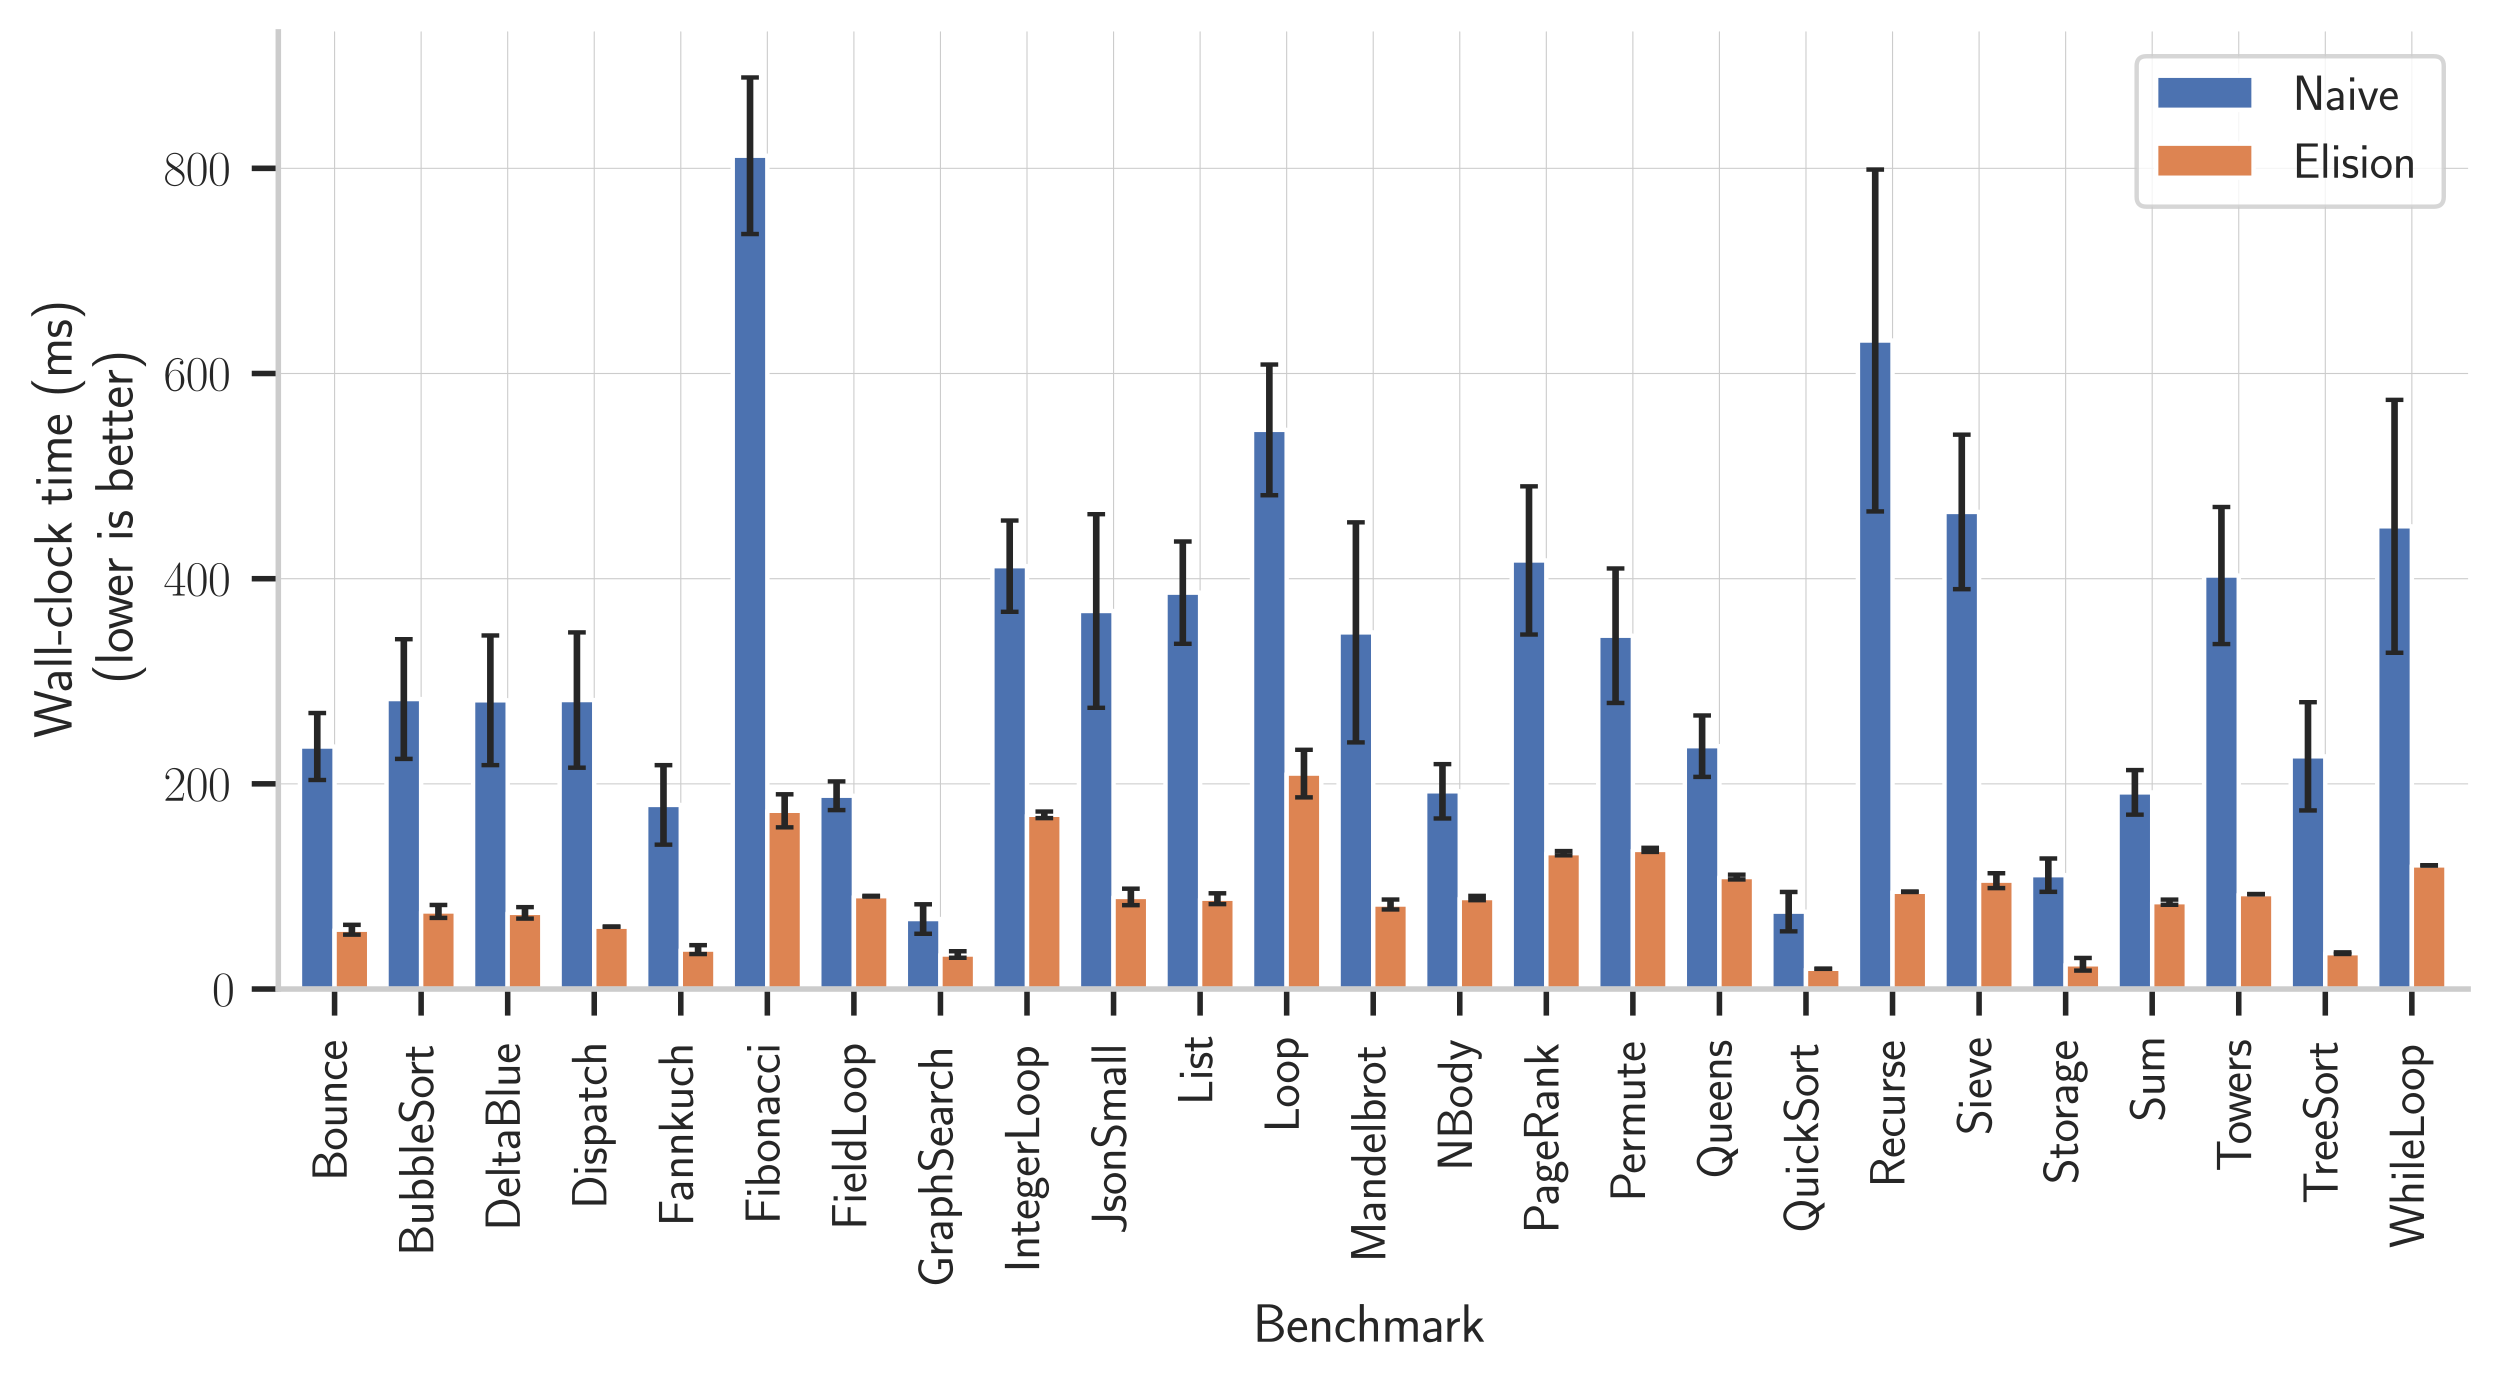 <?xml version="1.0" encoding="utf-8" standalone="no"?>
<!DOCTYPE svg PUBLIC "-//W3C//DTD SVG 1.1//EN"
  "http://www.w3.org/Graphics/SVG/1.1/DTD/svg11.dtd">
<svg xmlns:xlink="http://www.w3.org/1999/xlink" width="564.48pt" height="312.48pt" viewBox="0 0 564.48 312.48" xmlns="http://www.w3.org/2000/svg" version="1.1">
 <defs>
  <style type="text/css">*{stroke-linejoin: round; stroke-linecap: butt}</style>
 </defs>
 <g id="figure_1">
  <g id="patch_1">
   <path d="M 0 312.48 
L 564.48 312.48 
L 564.48 0 
L 0 0 
z
" style="fill: #ffffff"/>
  </g>
  <g id="axes_1">
   <g id="patch_2">
    <path d="M 62.842 223.314 
L 557.28 223.314 
L 557.28 7.2 
L 62.842 7.2 
z
" style="fill: #ffffff"/>
   </g>
   <g id="matplotlib.axis_1">
    <g id="xtick_1">
     <g id="line2d_1">
      <path d="M 75.545 223.314 
L 75.545 7.2 
" clip-path="url(#pb45e9cd163)" style="fill: none; stroke: #cccccc; stroke-width: 0.25; stroke-linecap: round"/>
     </g>
     <g id="line2d_2">
      <defs>
       <path id="m1ae652ea6c" d="M 0 0 
L 0 6 
" style="stroke: #262626; stroke-width: 1.25"/>
      </defs>
      <g>
       <use xlink:href="#m1ae652ea6c" x="75.545" y="223.314" style="fill: #262626; stroke: #262626; stroke-width: 1.25"/>
      </g>
     </g>
     <g id="text_1">
      <!-- Bounce -->
      <g style="fill: #262626" transform="translate(78.285 266.665) rotate(-90) scale(0.11 -0.11)">
       <defs>
        <path id="CMSS17-42" d="M 570 4416 
L 570 0 
L 2163 0 
C 3034 0 3667 574 3667 1200 
C 3667 1685 3251 2176 2502 2317 
C 3334 2558 3501 3040 3501 3313 
C 3501 3883 2874 4416 1997 4416 
L 570 4416 
z
M 1088 2496 
L 1088 4059 
L 1824 4059 
C 2483 4059 3002 3724 3002 3306 
C 3002 2926 2592 2496 1766 2496 
L 1088 2496 
z
M 1088 357 
L 1088 2107 
L 1939 2107 
C 2630 2107 3162 1679 3162 1206 
C 3162 772 2694 357 1984 357 
L 1088 357 
z
" transform="scale(0.016)"/>
        <path id="CMSS17-6f" d="M 2829 1356 
C 2829 2176 2221 2816 1504 2816 
C 768 2816 173 2157 173 1356 
C 173 544 787 -64 1498 -64 
C 2227 -64 2829 563 2829 1356 
z
M 1504 337 
C 1050 337 659 709 659 1408 
C 659 2151 1114 2427 1498 2427 
C 1914 2427 2342 2126 2342 1408 
C 2342 683 1926 337 1504 337 
z
" transform="scale(0.016)"/>
        <path id="CMSS17-75" d="M 2618 2739 
L 2131 2739 
L 2131 972 
C 2131 498 1786 306 1421 306 
C 998 306 960 447 960 709 
L 960 2739 
L 474 2739 
L 474 678 
C 474 179 646 -64 1088 -64 
C 1306 -64 1798 -13 2144 306 
L 2144 0 
L 2618 0 
L 2618 2739 
z
" transform="scale(0.016)"/>
        <path id="CMSS17-6e" d="M 2618 1877 
C 2618 2283 2522 2816 1798 2816 
C 1389 2816 1120 2606 941 2389 
L 941 2758 
L 474 2758 
L 474 0 
L 960 0 
L 960 1559 
C 960 1964 1114 2428 1549 2428 
C 2112 2428 2131 2048 2131 1829 
L 2131 0 
L 2618 0 
L 2618 1877 
z
" transform="scale(0.016)"/>
        <path id="CMSS17-63" d="M 2464 2541 
C 2464 2585 2170 2714 2093 2739 
C 1882 2816 1613 2816 1542 2816 
C 710 2816 211 2093 211 1363 
C 211 595 768 -64 1517 -64 
C 1946 -64 2253 76 2502 242 
L 2464 664 
C 2189 453 1869 337 1523 337 
C 1024 337 698 774 698 1369 
C 698 1831 909 2414 1549 2414 
C 1901 2414 2099 2343 2394 2145 
L 2464 2541 
z
" transform="scale(0.016)"/>
        <path id="CMSS17-65" d="M 2502 1377 
C 2502 1590 2490 2003 2285 2345 
C 2061 2713 1696 2816 1421 2816 
C 755 2816 192 2188 192 1375 
C 192 582 774 -64 1510 -64 
C 1798 -64 2150 19 2470 248 
C 2470 274 2458 414 2451 420 
C 2451 433 2432 630 2432 656 
C 2125 407 1773 325 1517 325 
C 1107 325 666 667 646 1377 
L 2502 1377 
z
M 698 1728 
C 781 2084 1062 2421 1421 2421 
C 1517 2421 1965 2421 2080 1728 
L 698 1728 
z
" transform="scale(0.016)"/>
       </defs>
       <use xlink:href="#CMSS17-42" transform="scale(0.996)"/>
       <use xlink:href="#CMSS17-6f" transform="translate(62.338 0) scale(0.996)"/>
       <use xlink:href="#CMSS17-75" transform="translate(109.182 0) scale(0.996)"/>
       <use xlink:href="#CMSS17-6e" transform="translate(157.387 0) scale(0.996)"/>
       <use xlink:href="#CMSS17-63" transform="translate(205.592 0) scale(0.996)"/>
       <use xlink:href="#CMSS17-65" transform="translate(247.23 0) scale(0.996)"/>
      </g>
     </g>
    </g>
    <g id="xtick_2">
     <g id="line2d_3">
      <path d="M 95.088 223.314 
L 95.088 7.2 
" clip-path="url(#pb45e9cd163)" style="fill: none; stroke: #cccccc; stroke-width: 0.25; stroke-linecap: round"/>
     </g>
     <g id="line2d_4">
      <g>
       <use xlink:href="#m1ae652ea6c" x="95.088" y="223.314" style="fill: #262626; stroke: #262626; stroke-width: 1.25"/>
      </g>
     </g>
     <g id="text_2">
      <!-- BubbleSort -->
      <g style="fill: #262626" transform="translate(97.828 283.56) rotate(-90) scale(0.11 -0.11)">
       <defs>
        <path id="CMSS17-62" d="M 954 4416 
L 480 4416 
L 480 -13 
L 966 -13 
L 966 274 
C 1210 38 1504 -64 1766 -64 
C 2381 -64 2880 549 2880 1352 
C 2880 2086 2496 2756 1926 2756 
C 1523 2756 1165 2591 954 2419 
L 954 4416 
z
M 966 2046 
C 1107 2222 1306 2368 1587 2368 
C 1965 2368 2394 2097 2394 1352 
C 2394 558 1882 325 1530 325 
C 1402 325 1267 356 1139 464 
C 966 615 966 709 966 797 
L 966 2046 
z
" transform="scale(0.016)"/>
        <path id="CMSS17-6c" d="M 947 4416 
L 474 4416 
L 474 0 
L 947 0 
L 947 4416 
z
" transform="scale(0.016)"/>
        <path id="CMSS17-53" d="M 2797 4169 
C 2515 4334 2208 4480 1690 4480 
C 864 4480 333 3879 333 3266 
C 333 3025 403 2753 653 2475 
C 902 2196 1184 2121 1542 2033 
C 1690 1994 1939 1924 1984 1906 
C 2342 1767 2515 1444 2515 1140 
C 2515 742 2202 318 1645 318 
C 1453 318 890 318 358 819 
L 269 318 
C 794 -64 1363 -128 1651 -128 
C 2438 -128 3002 488 3002 1186 
C 3002 1440 2925 1763 2656 2061 
C 2394 2347 2163 2410 1638 2549 
C 1338 2626 1146 2677 986 2873 
C 877 3013 819 3146 819 3317 
C 819 3673 1126 4060 1690 4060 
C 1971 4060 2336 4002 2707 3660 
L 2797 4169 
z
" transform="scale(0.016)"/>
        <path id="CMSS17-72" d="M 954 1363 
C 954 1965 1395 2368 1958 2368 
L 1958 2789 
C 1549 2789 1165 2585 934 2253 
L 934 2758 
L 480 2758 
L 480 0 
L 954 0 
L 954 1363 
z
" transform="scale(0.016)"/>
        <path id="CMSS17-74" d="M 1069 2368 
L 1901 2368 
L 1901 2737 
L 1069 2737 
L 1069 3520 
L 614 3520 
L 614 2737 
L 109 2737 
L 109 2368 
L 602 2368 
L 602 749 
C 602 384 685 -64 1107 -64 
C 1427 -64 1722 25 2003 172 
L 1901 548 
C 1747 414 1562 337 1363 337 
C 1082 337 1069 696 1069 856 
L 1069 2368 
z
" transform="scale(0.016)"/>
       </defs>
       <use xlink:href="#CMSS17-42" transform="scale(0.996)"/>
       <use xlink:href="#CMSS17-75" transform="translate(62.338 0) scale(0.996)"/>
       <use xlink:href="#CMSS17-62" transform="translate(110.543 0) scale(0.996)"/>
       <use xlink:href="#CMSS17-62" transform="translate(158.748 0) scale(0.996)"/>
       <use xlink:href="#CMSS17-6c" transform="translate(206.953 0) scale(0.996)"/>
       <use xlink:href="#CMSS17-65" transform="translate(229.134 0) scale(0.996)"/>
       <use xlink:href="#CMSS17-53" transform="translate(270.772 0) scale(0.996)"/>
       <use xlink:href="#CMSS17-6f" transform="translate(322.821 0) scale(0.996)"/>
       <use xlink:href="#CMSS17-72" transform="translate(367.062 0) scale(0.996)"/>
       <use xlink:href="#CMSS17-74" transform="translate(398.972 0) scale(0.996)"/>
      </g>
     </g>
    </g>
    <g id="xtick_3">
     <g id="line2d_5">
      <path d="M 114.631 223.314 
L 114.631 7.2 
" clip-path="url(#pb45e9cd163)" style="fill: none; stroke: #cccccc; stroke-width: 0.25; stroke-linecap: round"/>
     </g>
     <g id="line2d_6">
      <g>
       <use xlink:href="#m1ae652ea6c" x="114.631" y="223.314" style="fill: #262626; stroke: #262626; stroke-width: 1.25"/>
      </g>
     </g>
     <g id="text_3">
      <!-- DeltaBlue -->
      <g style="fill: #262626" transform="translate(117.371 277.898) rotate(-90) scale(0.11 -0.11)">
       <defs>
        <path id="CMSS17-44" d="M 570 4416 
L 570 0 
L 2144 0 
C 3194 0 4000 980 4000 2170 
C 4000 3398 3194 4416 2144 4416 
L 570 4416 
z
M 1094 357 
L 1094 4059 
L 2003 4059 
C 2861 4059 3475 3277 3475 2170 
C 3475 1107 2867 357 2003 357 
L 1094 357 
z
" transform="scale(0.016)"/>
        <path id="CMSS17-61" d="M 2406 1791 
C 2406 2392 1978 2808 1402 2808 
C 1120 2808 813 2757 461 2553 
L 499 2135 
C 659 2248 934 2432 1395 2432 
C 1722 2432 1920 2180 1920 1782 
L 1920 1536 
C 896 1536 256 1238 256 726 
C 256 461 416 -64 947 -64 
C 1043 -64 1562 -64 1933 217 
L 1933 -19 
L 2406 -19 
L 2406 1791 
z
M 1920 816 
C 1920 701 1920 548 1728 434 
C 1562 325 1350 325 1261 325 
C 941 325 723 511 723 744 
C 723 1211 1722 1211 1920 1211 
L 1920 816 
z
" transform="scale(0.016)"/>
       </defs>
       <use xlink:href="#CMSS17-44" transform="scale(0.996)"/>
       <use xlink:href="#CMSS17-65" transform="translate(67.543 0) scale(0.996)"/>
       <use xlink:href="#CMSS17-6c" transform="translate(109.182 0) scale(0.996)"/>
       <use xlink:href="#CMSS17-74" transform="translate(131.362 0) scale(0.996)"/>
       <use xlink:href="#CMSS17-61" transform="translate(165.194 0) scale(0.996)"/>
       <use xlink:href="#CMSS17-42" transform="translate(210.116 0) scale(0.996)"/>
       <use xlink:href="#CMSS17-6c" transform="translate(272.454 0) scale(0.996)"/>
       <use xlink:href="#CMSS17-75" transform="translate(294.635 0) scale(0.996)"/>
       <use xlink:href="#CMSS17-65" transform="translate(342.84 0) scale(0.996)"/>
      </g>
     </g>
    </g>
    <g id="xtick_4">
     <g id="line2d_7">
      <path d="M 134.174 223.314 
L 134.174 7.2 
" clip-path="url(#pb45e9cd163)" style="fill: none; stroke: #cccccc; stroke-width: 0.25; stroke-linecap: round"/>
     </g>
     <g id="line2d_8">
      <g>
       <use xlink:href="#m1ae652ea6c" x="134.174" y="223.314" style="fill: #262626; stroke: #262626; stroke-width: 1.25"/>
      </g>
     </g>
     <g id="text_4">
      <!-- Dispatch -->
      <g style="fill: #262626" transform="translate(136.914 272.967) rotate(-90) scale(0.11 -0.11)">
       <defs>
        <path id="CMSS17-69" d="M 979 4183 
L 442 4183 
L 442 3648 
L 979 3648 
L 979 4183 
z
M 947 2739 
L 474 2739 
L 474 0 
L 947 0 
L 947 2739 
z
" transform="scale(0.016)"/>
        <path id="CMSS17-73" d="M 2061 2627 
C 1683 2807 1389 2807 1197 2807 
C 742 2807 198 2648 198 2003 
C 198 1359 902 1218 1094 1179 
C 1389 1122 1715 1058 1715 740 
C 1715 337 1254 337 1171 337 
C 915 337 563 407 243 638 
L 166 210 
C 531 0 883 -64 1178 -64 
C 1965 -64 2163 416 2163 781 
C 2163 1094 1984 1305 1862 1401 
C 1651 1568 1574 1587 1050 1696 
C 960 1709 646 1779 646 2066 
C 646 2432 1050 2432 1139 2432 
C 1555 2432 1811 2303 1984 2208 
L 2061 2627 
z
" transform="scale(0.016)"/>
        <path id="CMSS17-70" d="M 966 333 
C 1178 129 1466 -5 1773 -5 
C 2368 -5 2880 603 2880 1412 
C 2880 2159 2496 2816 1946 2816 
C 1626 2816 1242 2702 954 2472 
L 954 2765 
L 480 2765 
L 480 -1216 
L 966 -1216 
L 966 333 
z
M 966 2100 
C 1018 2176 1235 2415 1587 2415 
C 2035 2415 2394 1960 2394 1412 
C 2394 787 1958 384 1530 384 
C 1402 384 1267 415 1139 523 
C 966 674 966 768 966 857 
L 966 2100 
z
" transform="scale(0.016)"/>
        <path id="CMSS17-68" d="M 2618 1891 
C 2618 2292 2522 2820 1798 2820 
C 1395 2820 1133 2623 947 2407 
L 947 4448 
L 474 4448 
L 474 32 
L 960 32 
L 960 1573 
C 960 1973 1114 2432 1549 2432 
C 2112 2432 2131 2056 2131 1839 
L 2131 32 
L 2618 32 
L 2618 1891 
z
" transform="scale(0.016)"/>
       </defs>
       <use xlink:href="#CMSS17-44" transform="scale(0.996)"/>
       <use xlink:href="#CMSS17-69" transform="translate(67.543 0) scale(0.996)"/>
       <use xlink:href="#CMSS17-73" transform="translate(89.724 0) scale(0.996)"/>
       <use xlink:href="#CMSS17-70" transform="translate(125.637 0) scale(0.996)"/>
       <use xlink:href="#CMSS17-61" transform="translate(173.842 0) scale(0.996)"/>
       <use xlink:href="#CMSS17-74" transform="translate(218.764 0) scale(0.996)"/>
       <use xlink:href="#CMSS17-63" transform="translate(252.596 0) scale(0.996)"/>
       <use xlink:href="#CMSS17-68" transform="translate(294.234 0) scale(0.996)"/>
      </g>
     </g>
    </g>
    <g id="xtick_5">
     <g id="line2d_9">
      <path d="M 153.717 223.314 
L 153.717 7.2 
" clip-path="url(#pb45e9cd163)" style="fill: none; stroke: #cccccc; stroke-width: 0.25; stroke-linecap: round"/>
     </g>
     <g id="line2d_10">
      <g>
       <use xlink:href="#m1ae652ea6c" x="153.717" y="223.314" style="fill: #262626; stroke: #262626; stroke-width: 1.25"/>
      </g>
     </g>
     <g id="text_5">
      <!-- Fannkuch -->
      <g style="fill: #262626" transform="translate(156.457 276.894) rotate(-90) scale(0.11 -0.11)">
       <defs>
        <path id="CMSS17-46" d="M 2918 1984 
L 2918 2373 
L 1101 2373 
L 1101 3968 
L 1882 3968 
C 1958 3968 2035 3968 2112 3968 
L 3168 3968 
L 3168 4375 
L 563 4375 
L 563 -32 
L 1101 -32 
L 1101 1984 
L 2918 1984 
z
" transform="scale(0.016)"/>
        <path id="CMSS17-6b" d="M 1696 1688 
L 2688 2739 
L 2074 2739 
L 954 1554 
L 954 4416 
L 480 4416 
L 480 0 
L 947 0 
L 947 892 
L 1376 1344 
L 2278 0 
L 2822 0 
L 1696 1688 
z
" transform="scale(0.016)"/>
       </defs>
       <use xlink:href="#CMSS17-46" transform="scale(0.996)"/>
       <use xlink:href="#CMSS17-61" transform="translate(50.687 0) scale(0.996)"/>
       <use xlink:href="#CMSS17-6e" transform="translate(95.609 0) scale(0.996)"/>
       <use xlink:href="#CMSS17-6e" transform="translate(143.814 0) scale(0.996)"/>
       <use xlink:href="#CMSS17-6b" transform="translate(192.019 0) scale(0.996)"/>
       <use xlink:href="#CMSS17-75" transform="translate(237.621 0) scale(0.996)"/>
       <use xlink:href="#CMSS17-63" transform="translate(285.826 0) scale(0.996)"/>
       <use xlink:href="#CMSS17-68" transform="translate(327.465 0) scale(0.996)"/>
      </g>
     </g>
    </g>
    <g id="xtick_6">
     <g id="line2d_11">
      <path d="M 173.26 223.314 
L 173.26 7.2 
" clip-path="url(#pb45e9cd163)" style="fill: none; stroke: #cccccc; stroke-width: 0.25; stroke-linecap: round"/>
     </g>
     <g id="line2d_12">
      <g>
       <use xlink:href="#m1ae652ea6c" x="173.26" y="223.314" style="fill: #262626; stroke: #262626; stroke-width: 1.25"/>
      </g>
     </g>
     <g id="text_6">
      <!-- Fibonacci -->
      <g style="fill: #262626" transform="translate(176 276.407) rotate(-90) scale(0.11 -0.11)">
       <use xlink:href="#CMSS17-46" transform="scale(0.996)"/>
       <use xlink:href="#CMSS17-69" transform="translate(53.29 0) scale(0.996)"/>
       <use xlink:href="#CMSS17-62" transform="translate(75.47 0) scale(0.996)"/>
       <use xlink:href="#CMSS17-6f" transform="translate(126.278 0) scale(0.996)"/>
       <use xlink:href="#CMSS17-6e" transform="translate(173.121 0) scale(0.996)"/>
       <use xlink:href="#CMSS17-61" transform="translate(221.326 0) scale(0.996)"/>
       <use xlink:href="#CMSS17-63" transform="translate(266.248 0) scale(0.996)"/>
       <use xlink:href="#CMSS17-63" transform="translate(307.887 0) scale(0.996)"/>
       <use xlink:href="#CMSS17-69" transform="translate(349.526 0) scale(0.996)"/>
      </g>
     </g>
    </g>
    <g id="xtick_7">
     <g id="line2d_13">
      <path d="M 192.803 223.314 
L 192.803 7.2 
" clip-path="url(#pb45e9cd163)" style="fill: none; stroke: #cccccc; stroke-width: 0.25; stroke-linecap: round"/>
     </g>
     <g id="line2d_14">
      <g>
       <use xlink:href="#m1ae652ea6c" x="192.803" y="223.314" style="fill: #262626; stroke: #262626; stroke-width: 1.25"/>
      </g>
     </g>
     <g id="text_7">
      <!-- FieldLoop -->
      <g style="fill: #262626" transform="translate(195.543 277.685) rotate(-90) scale(0.11 -0.11)">
       <defs>
        <path id="CMSS17-64" d="M 2611 4416 
L 2138 4416 
L 2138 2438 
C 1939 2603 1613 2756 1254 2756 
C 672 2756 211 2131 211 1347 
C 211 562 666 -64 1235 -64 
C 1677 -64 1971 172 2125 306 
L 2125 -13 
L 2611 -13 
L 2611 4416 
z
M 2125 836 
C 2125 747 2125 653 1926 482 
C 1798 375 1645 325 1498 325 
C 1152 325 698 576 698 1340 
C 698 2134 1210 2368 1562 2368 
C 1798 2368 1990 2254 2125 2065 
L 2125 836 
z
" transform="scale(0.016)"/>
        <path id="CMSS17-4c" d="M 1670 414 
C 1594 414 1517 414 1440 414 
L 1101 414 
L 1101 4416 
L 563 4416 
L 563 0 
L 3002 0 
L 3002 414 
L 1670 414 
z
" transform="scale(0.016)"/>
       </defs>
       <use xlink:href="#CMSS17-46" transform="scale(0.996)"/>
       <use xlink:href="#CMSS17-69" transform="translate(53.29 0) scale(0.996)"/>
       <use xlink:href="#CMSS17-65" transform="translate(75.47 0) scale(0.996)"/>
       <use xlink:href="#CMSS17-6c" transform="translate(117.109 0) scale(0.996)"/>
       <use xlink:href="#CMSS17-64" transform="translate(139.29 0) scale(0.996)"/>
       <use xlink:href="#CMSS17-4c" transform="translate(187.495 0) scale(0.996)"/>
       <use xlink:href="#CMSS17-6f" transform="translate(238.182 0) scale(0.996)"/>
       <use xlink:href="#CMSS17-6f" transform="translate(287.628 0) scale(0.996)"/>
       <use xlink:href="#CMSS17-70" transform="translate(334.472 0) scale(0.996)"/>
      </g>
     </g>
    </g>
    <g id="xtick_8">
     <g id="line2d_15">
      <path d="M 212.346 223.314 
L 212.346 7.2 
" clip-path="url(#pb45e9cd163)" style="fill: none; stroke: #cccccc; stroke-width: 0.25; stroke-linecap: round"/>
     </g>
     <g id="line2d_16">
      <g>
       <use xlink:href="#m1ae652ea6c" x="212.346" y="223.314" style="fill: #262626; stroke: #262626; stroke-width: 1.25"/>
      </g>
     </g>
     <g id="text_8">
      <!-- GraphSearch -->
      <g style="fill: #262626" transform="translate(215.086 290.653) rotate(-90) scale(0.11 -0.11)">
       <defs>
        <path id="CMSS17-47" d="M 3610 1856 
L 2336 1856 
L 2336 1461 
L 3123 1461 
L 3123 471 
C 2874 401 2618 350 2362 350 
C 1466 350 934 1301 934 2200 
C 934 3095 1491 4032 2362 4032 
C 2854 4032 3130 3881 3469 3627 
L 3552 4134 
C 3130 4351 2867 4440 2387 4440 
C 1146 4440 397 3324 397 2182 
C 397 1090 1152 -64 2349 -64 
C 2797 -64 3213 51 3610 248 
L 3610 1856 
z
" transform="scale(0.016)"/>
       </defs>
       <use xlink:href="#CMSS17-47" transform="scale(0.996)"/>
       <use xlink:href="#CMSS17-72" transform="translate(62.458 0) scale(0.996)"/>
       <use xlink:href="#CMSS17-61" transform="translate(94.368 0) scale(0.996)"/>
       <use xlink:href="#CMSS17-70" transform="translate(139.29 0) scale(0.996)"/>
       <use xlink:href="#CMSS17-68" transform="translate(187.495 0) scale(0.996)"/>
       <use xlink:href="#CMSS17-53" transform="translate(235.7 0) scale(0.996)"/>
       <use xlink:href="#CMSS17-65" transform="translate(287.748 0) scale(0.996)"/>
       <use xlink:href="#CMSS17-61" transform="translate(329.387 0) scale(0.996)"/>
       <use xlink:href="#CMSS17-72" transform="translate(371.707 0) scale(0.996)"/>
       <use xlink:href="#CMSS17-63" transform="translate(403.616 0) scale(0.996)"/>
       <use xlink:href="#CMSS17-68" transform="translate(445.255 0) scale(0.996)"/>
      </g>
     </g>
    </g>
    <g id="xtick_9">
     <g id="line2d_17">
      <path d="M 231.889 223.314 
L 231.889 7.2 
" clip-path="url(#pb45e9cd163)" style="fill: none; stroke: #cccccc; stroke-width: 0.25; stroke-linecap: round"/>
     </g>
     <g id="line2d_18">
      <g>
       <use xlink:href="#m1ae652ea6c" x="231.889" y="223.314" style="fill: #262626; stroke: #262626; stroke-width: 1.25"/>
      </g>
     </g>
     <g id="text_9">
      <!-- IntegerLoop -->
      <g style="fill: #262626" transform="translate(234.629 287.305) rotate(-90) scale(0.11 -0.11)">
       <defs>
        <path id="CMSS17-49" d="M 1094 4416 
L 557 4416 
L 557 0 
L 1094 0 
L 1094 4416 
z
" transform="scale(0.016)"/>
        <path id="CMSS17-67" d="M 2848 2808 
C 2483 2808 2170 2738 1914 2617 
C 1702 2777 1485 2808 1338 2808 
C 781 2808 358 2349 358 1814 
C 358 1468 550 1207 563 1195 
C 448 1035 384 863 384 672 
C 384 448 474 289 544 200 
C 211 -3 166 -314 166 -435 
C 166 -898 749 -1280 1498 -1280 
C 2253 -1280 2835 -898 2835 -428 
C 2835 448 1856 448 1587 448 
L 1069 448 
C 973 448 717 448 717 791 
C 717 921 774 1004 781 1010 
C 877 940 1075 832 1338 832 
C 1869 832 2310 1278 2310 1827 
C 2310 2132 2170 2355 2112 2432 
L 2131 2432 
C 2150 2432 2419 2432 2515 2432 
C 2720 2432 2739 2429 2918 2419 
L 2848 2808 
z
M 1338 1182 
C 1120 1182 813 1315 813 1823 
C 813 2375 1165 2464 1331 2464 
C 1549 2464 1856 2331 1856 1823 
C 1856 1271 1504 1182 1338 1182 
z
M 1581 -10 
C 1734 -10 2381 -10 2381 -442 
C 2381 -714 1984 -929 1504 -929 
C 1018 -929 621 -720 621 -435 
C 621 -403 621 -10 1062 -10 
L 1581 -10 
z
" transform="scale(0.016)"/>
       </defs>
       <use xlink:href="#CMSS17-49" transform="scale(0.996)"/>
       <use xlink:href="#CMSS17-6e" transform="translate(25.784 0) scale(0.996)"/>
       <use xlink:href="#CMSS17-74" transform="translate(73.989 0) scale(0.996)"/>
       <use xlink:href="#CMSS17-65" transform="translate(107.82 0) scale(0.996)"/>
       <use xlink:href="#CMSS17-67" transform="translate(149.459 0) scale(0.996)"/>
       <use xlink:href="#CMSS17-65" transform="translate(196.303 0) scale(0.996)"/>
       <use xlink:href="#CMSS17-72" transform="translate(237.942 0) scale(0.996)"/>
       <use xlink:href="#CMSS17-4c" transform="translate(269.851 0) scale(0.996)"/>
       <use xlink:href="#CMSS17-6f" transform="translate(320.539 0) scale(0.996)"/>
       <use xlink:href="#CMSS17-6f" transform="translate(369.985 0) scale(0.996)"/>
       <use xlink:href="#CMSS17-70" transform="translate(416.828 0) scale(0.996)"/>
      </g>
     </g>
    </g>
    <g id="xtick_10">
     <g id="line2d_19">
      <path d="M 251.432 223.314 
L 251.432 7.2 
" clip-path="url(#pb45e9cd163)" style="fill: none; stroke: #cccccc; stroke-width: 0.25; stroke-linecap: round"/>
     </g>
     <g id="line2d_20">
      <g>
       <use xlink:href="#m1ae652ea6c" x="251.432" y="223.314" style="fill: #262626; stroke: #262626; stroke-width: 1.25"/>
      </g>
     </g>
     <g id="text_10">
      <!-- JsonSmall -->
      <g style="fill: #262626" transform="translate(254.172 278.629) rotate(-90) scale(0.11 -0.11)">
       <defs>
        <path id="CMSS17-4a" d="M 2336 4384 
L 1811 4384 
L 1811 940 
C 1811 636 1683 261 1107 261 
C 781 261 506 414 333 604 
L 250 140 
C 646 -71 1011 -128 1280 -128 
C 1901 -128 2336 228 2336 920 
L 2336 4384 
z
" transform="scale(0.016)"/>
        <path id="CMSS17-6d" d="M 4288 1877 
C 4288 2308 4179 2816 3462 2816 
C 2982 2816 2694 2516 2566 2331 
C 2451 2670 2182 2816 1798 2816 
C 1363 2816 1088 2568 941 2389 
L 941 2758 
L 474 2758 
L 474 0 
L 960 0 
L 960 1559 
C 960 1939 1101 2428 1555 2428 
C 2138 2428 2138 2016 2138 1829 
L 2138 0 
L 2624 0 
L 2624 1559 
C 2624 1939 2765 2428 3219 2428 
C 3802 2428 3802 2016 3802 1829 
L 3802 0 
L 4288 0 
L 4288 1877 
z
" transform="scale(0.016)"/>
       </defs>
       <use xlink:href="#CMSS17-4a" transform="scale(0.996)"/>
       <use xlink:href="#CMSS17-73" transform="translate(44.121 0) scale(0.996)"/>
       <use xlink:href="#CMSS17-6f" transform="translate(80.035 0) scale(0.996)"/>
       <use xlink:href="#CMSS17-6e" transform="translate(126.878 0) scale(0.996)"/>
       <use xlink:href="#CMSS17-53" transform="translate(175.083 0) scale(0.996)"/>
       <use xlink:href="#CMSS17-6d" transform="translate(227.132 0) scale(0.996)"/>
       <use xlink:href="#CMSS17-61" transform="translate(301.361 0) scale(0.996)"/>
       <use xlink:href="#CMSS17-6c" transform="translate(346.283 0) scale(0.996)"/>
       <use xlink:href="#CMSS17-6c" transform="translate(368.464 0) scale(0.996)"/>
      </g>
     </g>
    </g>
    <g id="xtick_11">
     <g id="line2d_21">
      <path d="M 270.975 223.314 
L 270.975 7.2 
" clip-path="url(#pb45e9cd163)" style="fill: none; stroke: #cccccc; stroke-width: 0.25; stroke-linecap: round"/>
     </g>
     <g id="line2d_22">
      <g>
       <use xlink:href="#m1ae652ea6c" x="270.975" y="223.314" style="fill: #262626; stroke: #262626; stroke-width: 1.25"/>
      </g>
     </g>
     <g id="text_11">
      <!-- List -->
      <g style="fill: #262626" transform="translate(273.715 249.527) rotate(-90) scale(0.11 -0.11)">
       <use xlink:href="#CMSS17-4c" transform="scale(0.996)"/>
       <use xlink:href="#CMSS17-69" transform="translate(50.687 0) scale(0.996)"/>
       <use xlink:href="#CMSS17-73" transform="translate(72.868 0) scale(0.996)"/>
       <use xlink:href="#CMSS17-74" transform="translate(108.781 0) scale(0.996)"/>
      </g>
     </g>
    </g>
    <g id="xtick_12">
     <g id="line2d_23">
      <path d="M 290.518 223.314 
L 290.518 7.2 
" clip-path="url(#pb45e9cd163)" style="fill: none; stroke: #cccccc; stroke-width: 0.25; stroke-linecap: round"/>
     </g>
     <g id="line2d_24">
      <g>
       <use xlink:href="#m1ae652ea6c" x="290.518" y="223.314" style="fill: #262626; stroke: #262626; stroke-width: 1.25"/>
      </g>
     </g>
     <g id="text_12">
      <!-- Loop -->
      <g style="fill: #262626" transform="translate(293.258 255.676) rotate(-90) scale(0.11 -0.11)">
       <use xlink:href="#CMSS17-4c" transform="scale(0.996)"/>
       <use xlink:href="#CMSS17-6f" transform="translate(50.687 0) scale(0.996)"/>
       <use xlink:href="#CMSS17-6f" transform="translate(100.133 0) scale(0.996)"/>
       <use xlink:href="#CMSS17-70" transform="translate(146.977 0) scale(0.996)"/>
      </g>
     </g>
    </g>
    <g id="xtick_13">
     <g id="line2d_25">
      <path d="M 310.061 223.314 
L 310.061 7.2 
" clip-path="url(#pb45e9cd163)" style="fill: none; stroke: #cccccc; stroke-width: 0.25; stroke-linecap: round"/>
     </g>
     <g id="line2d_26">
      <g>
       <use xlink:href="#m1ae652ea6c" x="310.061" y="223.314" style="fill: #262626; stroke: #262626; stroke-width: 1.25"/>
      </g>
     </g>
     <g id="text_13">
      <!-- Mandelbrot -->
      <g style="fill: #262626" transform="translate(312.801 285.022) rotate(-90) scale(0.11 -0.11)">
       <defs>
        <path id="CMSS17-4d" d="M 3194 2371 
L 2886 1473 
C 2835 1307 2662 791 2624 587 
L 2618 587 
C 2598 715 2560 849 2458 1174 
C 2400 1365 2336 1562 2272 1741 
L 1325 4416 
L 576 4416 
L 576 0 
L 1075 0 
L 1075 3900 
L 1082 3900 
C 1082 3894 1139 3613 1530 2499 
L 2374 96 
L 2848 96 
L 3610 2231 
C 3661 2378 3821 2843 3891 3066 
C 3955 3257 4115 3728 4154 3913 
L 4160 3913 
L 4160 0 
L 4666 0 
L 4666 4416 
L 3923 4416 
L 3194 2371 
z
" transform="scale(0.016)"/>
       </defs>
       <use xlink:href="#CMSS17-4d" transform="scale(0.996)"/>
       <use xlink:href="#CMSS17-61" transform="translate(81.676 0) scale(0.996)"/>
       <use xlink:href="#CMSS17-6e" transform="translate(126.598 0) scale(0.996)"/>
       <use xlink:href="#CMSS17-64" transform="translate(174.803 0) scale(0.996)"/>
       <use xlink:href="#CMSS17-65" transform="translate(223.008 0) scale(0.996)"/>
       <use xlink:href="#CMSS17-6c" transform="translate(264.647 0) scale(0.996)"/>
       <use xlink:href="#CMSS17-62" transform="translate(286.827 0) scale(0.996)"/>
       <use xlink:href="#CMSS17-72" transform="translate(332.43 0) scale(0.996)"/>
       <use xlink:href="#CMSS17-6f" transform="translate(364.34 0) scale(0.996)"/>
       <use xlink:href="#CMSS17-74" transform="translate(411.183 0) scale(0.996)"/>
      </g>
     </g>
    </g>
    <g id="xtick_14">
     <g id="line2d_27">
      <path d="M 329.604 223.314 
L 329.604 7.2 
" clip-path="url(#pb45e9cd163)" style="fill: none; stroke: #cccccc; stroke-width: 0.25; stroke-linecap: round"/>
     </g>
     <g id="line2d_28">
      <g>
       <use xlink:href="#m1ae652ea6c" x="329.604" y="223.314" style="fill: #262626; stroke: #262626; stroke-width: 1.25"/>
      </g>
     </g>
     <g id="text_14">
      <!-- NBody -->
      <g style="fill: #262626" transform="translate(332.344 264.382) rotate(-90) scale(0.11 -0.11)">
       <defs>
        <path id="CMSS17-4e" d="M 1466 4180 
L 1350 4416 
L 563 4416 
L 563 0 
L 1062 0 
L 1062 3926 
L 1069 3932 
C 1114 3817 1139 3760 1402 3194 
L 2771 236 
L 2886 0 
L 3674 0 
L 3674 4416 
L 3174 4416 
L 3174 490 
L 3168 483 
C 3123 598 3098 655 2835 1221 
L 1466 4180 
z
" transform="scale(0.016)"/>
        <path id="CMSS17-79" d="M 2675 2752 
L 2176 2752 
C 1632 1294 1446 702 1434 383 
L 1427 383 
C 1408 696 1126 1460 902 2007 
L 602 2752 
L 83 2752 
L 1216 13 
C 1146 -178 1043 -465 1011 -529 
C 870 -885 774 -885 672 -885 
C 646 -885 442 -885 211 -809 
L 250 -1229 
C 410 -1261 570 -1280 685 -1280 
C 845 -1280 1165 -1280 1459 -497 
L 2675 2752 
z
" transform="scale(0.016)"/>
       </defs>
       <use xlink:href="#CMSS17-4e" transform="scale(0.996)"/>
       <use xlink:href="#CMSS17-42" transform="translate(66.062 0) scale(0.996)"/>
       <use xlink:href="#CMSS17-6f" transform="translate(128.4 0) scale(0.996)"/>
       <use xlink:href="#CMSS17-64" transform="translate(177.846 0) scale(0.996)"/>
       <use xlink:href="#CMSS17-79" transform="translate(226.051 0) scale(0.996)"/>
      </g>
     </g>
    </g>
    <g id="xtick_15">
     <g id="line2d_29">
      <path d="M 349.147 223.314 
L 349.147 7.2 
" clip-path="url(#pb45e9cd163)" style="fill: none; stroke: #cccccc; stroke-width: 0.25; stroke-linecap: round"/>
     </g>
     <g id="line2d_30">
      <g>
       <use xlink:href="#m1ae652ea6c" x="349.147" y="223.314" style="fill: #262626; stroke: #262626; stroke-width: 1.25"/>
      </g>
     </g>
     <g id="text_15">
      <!-- PageRank -->
      <g style="fill: #262626" transform="translate(351.887 278.492) rotate(-90) scale(0.11 -0.11)">
       <defs>
        <path id="CMSS17-50" d="M 2106 1856 
C 2874 1856 3501 2453 3501 3158 
C 3501 3850 2899 4453 2067 4453 
L 570 4453 
L 570 0 
L 1107 0 
L 1107 1856 
L 2106 1856 
z
M 1926 4096 
C 2669 4096 2995 3627 2995 3157 
C 2995 2720 2694 2226 1926 2226 
L 1094 2226 
L 1094 4096 
L 1926 4096 
z
" transform="scale(0.016)"/>
        <path id="CMSS17-52" d="M 2522 2109 
L 2534 2115 
C 3533 2459 3539 3147 3539 3268 
C 3539 3873 2925 4453 2003 4453 
L 570 4453 
L 570 32 
L 1094 32 
L 1094 2048 
L 2035 2048 
L 3168 32 
L 3706 32 
L 2522 2109 
z
M 1094 2437 
L 1094 4096 
L 1933 4096 
C 2746 4096 3034 3637 3034 3267 
C 3034 2922 2778 2437 1933 2437 
L 1094 2437 
z
" transform="scale(0.016)"/>
       </defs>
       <use xlink:href="#CMSS17-50" transform="scale(0.996)"/>
       <use xlink:href="#CMSS17-61" transform="translate(57.133 0) scale(0.996)"/>
       <use xlink:href="#CMSS17-67" transform="translate(102.055 0) scale(0.996)"/>
       <use xlink:href="#CMSS17-65" transform="translate(148.899 0) scale(0.996)"/>
       <use xlink:href="#CMSS17-52" transform="translate(190.537 0) scale(0.996)"/>
       <use xlink:href="#CMSS17-61" transform="translate(250.954 0) scale(0.996)"/>
       <use xlink:href="#CMSS17-6e" transform="translate(295.876 0) scale(0.996)"/>
       <use xlink:href="#CMSS17-6b" transform="translate(344.081 0) scale(0.996)"/>
      </g>
     </g>
    </g>
    <g id="xtick_16">
     <g id="line2d_31">
      <path d="M 368.69 223.314 
L 368.69 7.2 
" clip-path="url(#pb45e9cd163)" style="fill: none; stroke: #cccccc; stroke-width: 0.25; stroke-linecap: round"/>
     </g>
     <g id="line2d_32">
      <g>
       <use xlink:href="#m1ae652ea6c" x="368.69" y="223.314" style="fill: #262626; stroke: #262626; stroke-width: 1.25"/>
      </g>
     </g>
     <g id="text_16">
      <!-- Permute -->
      <g style="fill: #262626" transform="translate(371.43 271.323) rotate(-90) scale(0.11 -0.11)">
       <use xlink:href="#CMSS17-50" transform="scale(0.996)"/>
       <use xlink:href="#CMSS17-65" transform="translate(57.133 0) scale(0.996)"/>
       <use xlink:href="#CMSS17-72" transform="translate(98.772 0) scale(0.996)"/>
       <use xlink:href="#CMSS17-6d" transform="translate(130.682 0) scale(0.996)"/>
       <use xlink:href="#CMSS17-75" transform="translate(204.911 0) scale(0.996)"/>
       <use xlink:href="#CMSS17-74" transform="translate(253.116 0) scale(0.996)"/>
       <use xlink:href="#CMSS17-65" transform="translate(286.947 0) scale(0.996)"/>
      </g>
     </g>
    </g>
    <g id="xtick_17">
     <g id="line2d_33">
      <path d="M 388.233 223.314 
L 388.233 7.2 
" clip-path="url(#pb45e9cd163)" style="fill: none; stroke: #cccccc; stroke-width: 0.25; stroke-linecap: round"/>
     </g>
     <g id="line2d_34">
      <g>
       <use xlink:href="#m1ae652ea6c" x="388.233" y="223.314" style="fill: #262626; stroke: #262626; stroke-width: 1.25"/>
      </g>
     </g>
     <g id="text_17">
      <!-- Queens -->
      <g style="fill: #262626" transform="translate(390.973 266.148) rotate(-90) scale(0.11 -0.11)">
       <defs>
        <path id="CMSS17-51" d="M 3200 202 
C 3981 833 4096 1689 4096 2174 
C 4096 3501 3219 4497 2214 4497 
C 1210 4497 333 3497 333 2178 
C 333 847 1222 -128 2214 -128 
C 2438 -128 2630 -77 2765 -26 
L 3302 -832 
L 3930 -832 
L 3200 202 
z
M 2528 324 
C 2438 293 2330 273 2214 273 
C 1523 273 858 993 858 2178 
C 858 3357 1517 4096 2214 4096 
C 2918 4096 3571 3350 3571 2178 
C 3571 1771 3507 1089 2950 566 
L 2490 1210 
L 1939 1210 
L 2528 324 
z
" transform="scale(0.016)"/>
       </defs>
       <use xlink:href="#CMSS17-51" transform="scale(0.996)"/>
       <use xlink:href="#CMSS17-75" transform="translate(69.024 0) scale(0.996)"/>
       <use xlink:href="#CMSS17-65" transform="translate(117.229 0) scale(0.996)"/>
       <use xlink:href="#CMSS17-65" transform="translate(158.868 0) scale(0.996)"/>
       <use xlink:href="#CMSS17-6e" transform="translate(200.507 0) scale(0.996)"/>
       <use xlink:href="#CMSS17-73" transform="translate(248.712 0) scale(0.996)"/>
      </g>
     </g>
    </g>
    <g id="xtick_18">
     <g id="line2d_35">
      <path d="M 407.776 223.314 
L 407.776 7.2 
" clip-path="url(#pb45e9cd163)" style="fill: none; stroke: #cccccc; stroke-width: 0.25; stroke-linecap: round"/>
     </g>
     <g id="line2d_36">
      <g>
       <use xlink:href="#m1ae652ea6c" x="407.776" y="223.314" style="fill: #262626; stroke: #262626; stroke-width: 1.25"/>
      </g>
     </g>
     <g id="text_18">
      <!-- QuickSort -->
      <g style="fill: #262626" transform="translate(410.516 278.355) rotate(-90) scale(0.11 -0.11)">
       <use xlink:href="#CMSS17-51" transform="scale(0.996)"/>
       <use xlink:href="#CMSS17-75" transform="translate(69.024 0) scale(0.996)"/>
       <use xlink:href="#CMSS17-69" transform="translate(117.229 0) scale(0.996)"/>
       <use xlink:href="#CMSS17-63" transform="translate(139.41 0) scale(0.996)"/>
       <use xlink:href="#CMSS17-6b" transform="translate(181.049 0) scale(0.996)"/>
       <use xlink:href="#CMSS17-53" transform="translate(226.651 0) scale(0.996)"/>
       <use xlink:href="#CMSS17-6f" transform="translate(278.7 0) scale(0.996)"/>
       <use xlink:href="#CMSS17-72" transform="translate(322.941 0) scale(0.996)"/>
       <use xlink:href="#CMSS17-74" transform="translate(354.851 0) scale(0.996)"/>
      </g>
     </g>
    </g>
    <g id="xtick_19">
     <g id="line2d_37">
      <path d="M 427.319 223.314 
L 427.319 7.2 
" clip-path="url(#pb45e9cd163)" style="fill: none; stroke: #cccccc; stroke-width: 0.25; stroke-linecap: round"/>
     </g>
     <g id="line2d_38">
      <g>
       <use xlink:href="#m1ae652ea6c" x="427.319" y="223.314" style="fill: #262626; stroke: #262626; stroke-width: 1.25"/>
      </g>
     </g>
     <g id="text_19">
      <!-- Recurse -->
      <g style="fill: #262626" transform="translate(430.059 268.111) rotate(-90) scale(0.11 -0.11)">
       <use xlink:href="#CMSS17-52" transform="scale(0.996)"/>
       <use xlink:href="#CMSS17-65" transform="translate(60.416 0) scale(0.996)"/>
       <use xlink:href="#CMSS17-63" transform="translate(102.055 0) scale(0.996)"/>
       <use xlink:href="#CMSS17-75" transform="translate(143.694 0) scale(0.996)"/>
       <use xlink:href="#CMSS17-72" transform="translate(191.899 0) scale(0.996)"/>
       <use xlink:href="#CMSS17-73" transform="translate(223.809 0) scale(0.996)"/>
       <use xlink:href="#CMSS17-65" transform="translate(259.722 0) scale(0.996)"/>
      </g>
     </g>
    </g>
    <g id="xtick_20">
     <g id="line2d_39">
      <path d="M 446.862 223.314 
L 446.862 7.2 
" clip-path="url(#pb45e9cd163)" style="fill: none; stroke: #cccccc; stroke-width: 0.25; stroke-linecap: round"/>
     </g>
     <g id="line2d_40">
      <g>
       <use xlink:href="#m1ae652ea6c" x="446.862" y="223.314" style="fill: #262626; stroke: #262626; stroke-width: 1.25"/>
      </g>
     </g>
     <g id="text_20">
      <!-- Sieve -->
      <g style="fill: #262626" transform="translate(449.602 256.315) rotate(-90) scale(0.11 -0.11)">
       <defs>
        <path id="CMSS17-76" d="M 2675 2752 
L 2176 2752 
L 1747 1556 
C 1613 1165 1421 627 1389 352 
L 1382 352 
C 1370 468 1318 634 1286 749 
C 1248 890 1197 1056 1158 1172 
L 595 2752 
L 83 2752 
L 1094 0 
L 1664 0 
L 2675 2752 
z
" transform="scale(0.016)"/>
       </defs>
       <use xlink:href="#CMSS17-53" transform="scale(0.996)"/>
       <use xlink:href="#CMSS17-69" transform="translate(52.049 0) scale(0.996)"/>
       <use xlink:href="#CMSS17-65" transform="translate(74.229 0) scale(0.996)"/>
       <use xlink:href="#CMSS17-76" transform="translate(115.868 0) scale(0.996)"/>
       <use xlink:href="#CMSS17-65" transform="translate(158.868 0) scale(0.996)"/>
      </g>
     </g>
    </g>
    <g id="xtick_21">
     <g id="line2d_41">
      <path d="M 466.405 223.314 
L 466.405 7.2 
" clip-path="url(#pb45e9cd163)" style="fill: none; stroke: #cccccc; stroke-width: 0.25; stroke-linecap: round"/>
     </g>
     <g id="line2d_42">
      <g>
       <use xlink:href="#m1ae652ea6c" x="466.405" y="223.314" style="fill: #262626; stroke: #262626; stroke-width: 1.25"/>
      </g>
     </g>
     <g id="text_21">
      <!-- Storage -->
      <g style="fill: #262626" transform="translate(469.145 267.396) rotate(-90) scale(0.11 -0.11)">
       <use xlink:href="#CMSS17-53" transform="scale(0.996)"/>
       <use xlink:href="#CMSS17-74" transform="translate(52.049 0) scale(0.996)"/>
       <use xlink:href="#CMSS17-6f" transform="translate(85.88 0) scale(0.996)"/>
       <use xlink:href="#CMSS17-72" transform="translate(130.121 0) scale(0.996)"/>
       <use xlink:href="#CMSS17-61" transform="translate(162.031 0) scale(0.996)"/>
       <use xlink:href="#CMSS17-67" transform="translate(206.953 0) scale(0.996)"/>
       <use xlink:href="#CMSS17-65" transform="translate(253.797 0) scale(0.996)"/>
      </g>
     </g>
    </g>
    <g id="xtick_22">
     <g id="line2d_43">
      <path d="M 485.948 223.314 
L 485.948 7.2 
" clip-path="url(#pb45e9cd163)" style="fill: none; stroke: #cccccc; stroke-width: 0.25; stroke-linecap: round"/>
     </g>
     <g id="line2d_44">
      <g>
       <use xlink:href="#m1ae652ea6c" x="485.948" y="223.314" style="fill: #262626; stroke: #262626; stroke-width: 1.25"/>
      </g>
     </g>
     <g id="text_22">
      <!-- Sum -->
      <g style="fill: #262626" transform="translate(488.688 253.271) rotate(-90) scale(0.11 -0.11)">
       <use xlink:href="#CMSS17-53" transform="scale(0.996)"/>
       <use xlink:href="#CMSS17-75" transform="translate(52.049 0) scale(0.996)"/>
       <use xlink:href="#CMSS17-6d" transform="translate(100.253 0) scale(0.996)"/>
      </g>
     </g>
    </g>
    <g id="xtick_23">
     <g id="line2d_45">
      <path d="M 505.491 223.314 
L 505.491 7.2 
" clip-path="url(#pb45e9cd163)" style="fill: none; stroke: #cccccc; stroke-width: 0.25; stroke-linecap: round"/>
     </g>
     <g id="line2d_46">
      <g>
       <use xlink:href="#m1ae652ea6c" x="505.491" y="223.314" style="fill: #262626; stroke: #262626; stroke-width: 1.25"/>
      </g>
     </g>
     <g id="text_23">
      <!-- Towers -->
      <g style="fill: #262626" transform="translate(508.231 264.534) rotate(-90) scale(0.11 -0.11)">
       <defs>
        <path id="CMSS17-54" d="M 2317 3968 
L 2848 3968 
C 2925 3968 3002 3968 3078 3968 
L 3878 3968 
L 3878 4376 
L 218 4376 
L 218 3968 
L 1018 3968 
C 1094 3968 1171 3968 1248 3968 
L 1779 3968 
L 1779 -32 
L 2317 -32 
L 2317 3968 
z
" transform="scale(0.016)"/>
        <path id="CMSS17-77" d="M 4013 2752 
L 3526 2752 
L 3187 1601 
C 3117 1358 2918 685 2893 371 
L 2886 371 
C 2874 564 2765 1024 2586 1633 
L 2259 2752 
L 1818 2752 
L 1498 1658 
C 1338 1101 1216 627 1203 371 
L 1197 371 
C 1171 749 909 1633 870 1773 
L 582 2752 
L 83 2752 
L 915 0 
L 1402 0 
C 1734 1096 1990 1943 2010 2370 
C 2022 2160 2131 1707 2195 1484 
L 2618 0 
L 3181 0 
L 4013 2752 
z
" transform="scale(0.016)"/>
       </defs>
       <use xlink:href="#CMSS17-54" transform="scale(0.996)"/>
       <use xlink:href="#CMSS17-6f" transform="translate(56.012 0) scale(0.996)"/>
       <use xlink:href="#CMSS17-77" transform="translate(100.253 0) scale(0.996)"/>
       <use xlink:href="#CMSS17-65" transform="translate(161.47 0) scale(0.996)"/>
       <use xlink:href="#CMSS17-72" transform="translate(203.109 0) scale(0.996)"/>
       <use xlink:href="#CMSS17-73" transform="translate(235.019 0) scale(0.996)"/>
      </g>
     </g>
    </g>
    <g id="xtick_24">
     <g id="line2d_47">
      <path d="M 525.034 223.314 
L 525.034 7.2 
" clip-path="url(#pb45e9cd163)" style="fill: none; stroke: #cccccc; stroke-width: 0.25; stroke-linecap: round"/>
     </g>
     <g id="line2d_48">
      <g>
       <use xlink:href="#m1ae652ea6c" x="525.034" y="223.314" style="fill: #262626; stroke: #262626; stroke-width: 1.25"/>
      </g>
     </g>
     <g id="text_24">
      <!-- TreeSort -->
      <g style="fill: #262626" transform="translate(527.774 271.81) rotate(-90) scale(0.11 -0.11)">
       <use xlink:href="#CMSS17-54" transform="scale(0.996)"/>
       <use xlink:href="#CMSS17-72" transform="translate(56.012 0) scale(0.996)"/>
       <use xlink:href="#CMSS17-65" transform="translate(87.922 0) scale(0.996)"/>
       <use xlink:href="#CMSS17-65" transform="translate(129.561 0) scale(0.996)"/>
       <use xlink:href="#CMSS17-53" transform="translate(171.2 0) scale(0.996)"/>
       <use xlink:href="#CMSS17-6f" transform="translate(223.248 0) scale(0.996)"/>
       <use xlink:href="#CMSS17-72" transform="translate(267.489 0) scale(0.996)"/>
       <use xlink:href="#CMSS17-74" transform="translate(299.399 0) scale(0.996)"/>
      </g>
     </g>
    </g>
    <g id="xtick_25">
     <g id="line2d_49">
      <path d="M 544.577 223.314 
L 544.577 7.2 
" clip-path="url(#pb45e9cd163)" style="fill: none; stroke: #cccccc; stroke-width: 0.25; stroke-linecap: round"/>
     </g>
     <g id="line2d_50">
      <g>
       <use xlink:href="#m1ae652ea6c" x="544.577" y="223.314" style="fill: #262626; stroke: #262626; stroke-width: 1.25"/>
      </g>
     </g>
     <g id="text_25">
      <!-- WhileLoop -->
      <g style="fill: #262626" transform="translate(547.317 281.795) rotate(-90) scale(0.11 -0.11)">
       <defs>
        <path id="CMSS17-57" d="M 5581 4416 
L 5094 4416 
L 4557 2437 
C 4474 2118 4397 1801 4320 1482 
C 4205 1011 4122 681 4109 515 
L 4102 515 
C 4090 687 4006 1049 3904 1457 
C 3827 1795 3744 2131 3654 2462 
L 3123 4416 
L 2586 4416 
L 2080 2562 
L 1824 1549 
C 1632 747 1626 632 1613 505 
L 1606 505 
C 1606 543 1581 753 1402 1498 
C 1312 1868 1222 2244 1126 2601 
L 634 4416 
L 83 4416 
L 1299 0 
L 1830 0 
L 2336 1839 
L 2592 2851 
C 2765 3564 2803 3742 2816 3901 
L 2822 3901 
C 2822 3876 2880 3474 3130 2545 
L 3808 0 
L 4365 0 
L 5581 4416 
z
" transform="scale(0.016)"/>
       </defs>
       <use xlink:href="#CMSS17-57" transform="scale(0.996)"/>
       <use xlink:href="#CMSS17-68" transform="translate(88.242 0) scale(0.996)"/>
       <use xlink:href="#CMSS17-69" transform="translate(136.447 0) scale(0.996)"/>
       <use xlink:href="#CMSS17-6c" transform="translate(158.628 0) scale(0.996)"/>
       <use xlink:href="#CMSS17-65" transform="translate(180.809 0) scale(0.996)"/>
       <use xlink:href="#CMSS17-4c" transform="translate(222.447 0) scale(0.996)"/>
       <use xlink:href="#CMSS17-6f" transform="translate(273.134 0) scale(0.996)"/>
       <use xlink:href="#CMSS17-6f" transform="translate(322.581 0) scale(0.996)"/>
       <use xlink:href="#CMSS17-70" transform="translate(369.424 0) scale(0.996)"/>
      </g>
     </g>
    </g>
    <g id="text_26">
     <!-- Benchmark -->
     <g style="fill: #262626" transform="translate(282.872 302.955) scale(0.12 -0.12)">
      <use xlink:href="#CMSS17-42" transform="scale(0.996)"/>
      <use xlink:href="#CMSS17-65" transform="translate(62.338 0) scale(0.996)"/>
      <use xlink:href="#CMSS17-6e" transform="translate(103.977 0) scale(0.996)"/>
      <use xlink:href="#CMSS17-63" transform="translate(152.182 0) scale(0.996)"/>
      <use xlink:href="#CMSS17-68" transform="translate(193.821 0) scale(0.996)"/>
      <use xlink:href="#CMSS17-6d" transform="translate(242.026 0) scale(0.996)"/>
      <use xlink:href="#CMSS17-61" transform="translate(316.255 0) scale(0.996)"/>
      <use xlink:href="#CMSS17-72" transform="translate(358.574 0) scale(0.996)"/>
      <use xlink:href="#CMSS17-6b" transform="translate(390.484 0) scale(0.996)"/>
     </g>
    </g>
   </g>
   <g id="matplotlib.axis_2">
    <g id="ytick_1">
     <g id="line2d_51">
      <path d="M 62.842 223.314 
L 557.28 223.314 
" clip-path="url(#pb45e9cd163)" style="fill: none; stroke: #cccccc; stroke-width: 0.25; stroke-linecap: round"/>
     </g>
     <g id="line2d_52">
      <defs>
       <path id="m22d506fb3c" d="M 0 0 
L -6 0 
" style="stroke: #262626; stroke-width: 1.25"/>
      </defs>
      <g>
       <use xlink:href="#m22d506fb3c" x="62.842" y="223.314" style="fill: #262626; stroke: #262626; stroke-width: 1.25"/>
      </g>
     </g>
     <g id="text_27">
      <!-- $\mathdefault{0}$ -->
      <g style="fill: #262626" transform="translate(47.863 227.12) scale(0.11 -0.11)">
       <defs>
        <path id="CMR17-30" d="M 2688 2025 
C 2688 2416 2682 3080 2413 3591 
C 2176 4039 1798 4198 1466 4198 
C 1158 4198 768 4058 525 3597 
C 269 3118 243 2524 243 2025 
C 243 1661 250 1106 448 619 
C 723 -39 1216 -128 1466 -128 
C 1760 -128 2208 -7 2470 600 
C 2662 1042 2688 1559 2688 2025 
z
M 1466 -26 
C 1056 -26 813 325 723 812 
C 653 1188 653 1738 653 2096 
C 653 2588 653 2997 736 3387 
C 858 3929 1216 4096 1466 4096 
C 1728 4096 2067 3923 2189 3400 
C 2272 3036 2278 2607 2278 2096 
C 2278 1680 2278 1169 2202 792 
C 2067 95 1690 -26 1466 -26 
z
" transform="scale(0.016)"/>
       </defs>
       <use xlink:href="#CMR17-30" transform="scale(0.996)"/>
      </g>
     </g>
    </g>
    <g id="ytick_2">
     <g id="line2d_53">
      <path d="M 62.842 176.988 
L 557.28 176.988 
" clip-path="url(#pb45e9cd163)" style="fill: none; stroke: #cccccc; stroke-width: 0.25; stroke-linecap: round"/>
     </g>
     <g id="line2d_54">
      <g>
       <use xlink:href="#m22d506fb3c" x="62.842" y="176.988" style="fill: #262626; stroke: #262626; stroke-width: 1.25"/>
      </g>
     </g>
     <g id="text_28">
      <!-- $\mathdefault{200}$ -->
      <g style="fill: #262626" transform="translate(36.904 180.793) scale(0.11 -0.11)">
       <defs>
        <path id="CMR17-32" d="M 2669 989 
L 2554 989 
C 2490 536 2438 459 2413 420 
C 2381 369 1920 369 1830 369 
L 602 369 
C 832 619 1280 1072 1824 1597 
C 2214 1967 2669 2402 2669 3035 
C 2669 3790 2067 4224 1395 4224 
C 691 4224 262 3604 262 3030 
C 262 2780 448 2748 525 2748 
C 589 2748 781 2787 781 3010 
C 781 3207 614 3264 525 3264 
C 486 3264 448 3258 422 3245 
C 544 3790 915 4058 1306 4058 
C 1862 4058 2227 3617 2227 3035 
C 2227 2479 1901 2000 1536 1584 
L 262 146 
L 262 0 
L 2515 0 
L 2669 989 
z
" transform="scale(0.016)"/>
       </defs>
       <use xlink:href="#CMR17-32" transform="scale(0.996)"/>
       <use xlink:href="#CMR17-30" transform="translate(45.69 0) scale(0.996)"/>
       <use xlink:href="#CMR17-30" transform="translate(91.381 0) scale(0.996)"/>
      </g>
     </g>
    </g>
    <g id="ytick_3">
     <g id="line2d_55">
      <path d="M 62.842 130.662 
L 557.28 130.662 
" clip-path="url(#pb45e9cd163)" style="fill: none; stroke: #cccccc; stroke-width: 0.25; stroke-linecap: round"/>
     </g>
     <g id="line2d_56">
      <g>
       <use xlink:href="#m22d506fb3c" x="62.842" y="130.662" style="fill: #262626; stroke: #262626; stroke-width: 1.25"/>
      </g>
     </g>
     <g id="text_29">
      <!-- $\mathdefault{400}$ -->
      <g style="fill: #262626" transform="translate(36.904 134.467) scale(0.11 -0.11)">
       <defs>
        <path id="CMR17-34" d="M 2150 4122 
C 2150 4256 2144 4256 2029 4256 
L 128 1254 
L 128 1088 
L 1779 1088 
L 1779 457 
C 1779 224 1766 160 1318 160 
L 1197 160 
L 1197 0 
C 1402 0 1747 0 1965 0 
C 2182 0 2528 0 2733 0 
L 2733 160 
L 2611 160 
C 2163 160 2150 224 2150 457 
L 2150 1088 
L 2803 1088 
L 2803 1254 
L 2150 1254 
L 2150 4122 
z
M 1798 3703 
L 1798 1254 
L 256 1254 
L 1798 3703 
z
" transform="scale(0.016)"/>
       </defs>
       <use xlink:href="#CMR17-34" transform="scale(0.996)"/>
       <use xlink:href="#CMR17-30" transform="translate(45.69 0) scale(0.996)"/>
       <use xlink:href="#CMR17-30" transform="translate(91.381 0) scale(0.996)"/>
      </g>
     </g>
    </g>
    <g id="ytick_4">
     <g id="line2d_57">
      <path d="M 62.842 84.335 
L 557.28 84.335 
" clip-path="url(#pb45e9cd163)" style="fill: none; stroke: #cccccc; stroke-width: 0.25; stroke-linecap: round"/>
     </g>
     <g id="line2d_58">
      <g>
       <use xlink:href="#m22d506fb3c" x="62.842" y="84.335" style="fill: #262626; stroke: #262626; stroke-width: 1.25"/>
      </g>
     </g>
     <g id="text_30">
      <!-- $\mathdefault{600}$ -->
      <g style="fill: #262626" transform="translate(36.904 88.14) scale(0.11 -0.11)">
       <defs>
        <path id="CMR17-36" d="M 678 2176 
C 678 3690 1395 4032 1811 4032 
C 1946 4032 2272 4009 2400 3776 
C 2298 3776 2106 3776 2106 3553 
C 2106 3381 2246 3323 2336 3323 
C 2394 3323 2566 3348 2566 3560 
C 2566 3954 2246 4179 1805 4179 
C 1043 4179 243 3390 243 1984 
C 243 253 966 -128 1478 -128 
C 2099 -128 2688 427 2688 1283 
C 2688 2081 2170 2662 1517 2662 
C 1126 2662 838 2407 678 1960 
L 678 2176 
z
M 1478 25 
C 691 25 691 1200 691 1436 
C 691 1896 909 2560 1504 2560 
C 1613 2560 1926 2560 2138 2120 
C 2253 1870 2253 1609 2253 1289 
C 2253 944 2253 690 2118 434 
C 1978 171 1773 25 1478 25 
z
" transform="scale(0.016)"/>
       </defs>
       <use xlink:href="#CMR17-36" transform="scale(0.996)"/>
       <use xlink:href="#CMR17-30" transform="translate(45.69 0) scale(0.996)"/>
       <use xlink:href="#CMR17-30" transform="translate(91.381 0) scale(0.996)"/>
      </g>
     </g>
    </g>
    <g id="ytick_5">
     <g id="line2d_59">
      <path d="M 62.842 38.009 
L 557.28 38.009 
" clip-path="url(#pb45e9cd163)" style="fill: none; stroke: #cccccc; stroke-width: 0.25; stroke-linecap: round"/>
     </g>
     <g id="line2d_60">
      <g>
       <use xlink:href="#m22d506fb3c" x="62.842" y="38.009" style="fill: #262626; stroke: #262626; stroke-width: 1.25"/>
      </g>
     </g>
     <g id="text_31">
      <!-- $\mathdefault{800}$ -->
      <g style="fill: #262626" transform="translate(36.904 41.814) scale(0.11 -0.11)">
       <defs>
        <path id="CMR17-38" d="M 1741 2264 
C 2144 2467 2554 2773 2554 3263 
C 2554 3841 1990 4179 1472 4179 
C 890 4179 378 3759 378 3180 
C 378 3021 416 2747 666 2505 
C 730 2442 998 2251 1171 2130 
C 883 1983 211 1634 211 934 
C 211 279 838 -128 1459 -128 
C 2144 -128 2720 362 2720 1010 
C 2720 1590 2330 1857 2074 2029 
L 1741 2264 
z
M 902 2822 
C 851 2854 595 3051 595 3351 
C 595 3739 998 4032 1459 4032 
C 1965 4032 2336 3676 2336 3262 
C 2336 2669 1670 2331 1638 2331 
C 1632 2331 1626 2331 1574 2370 
L 902 2822 
z
M 2080 1519 
C 2176 1449 2483 1240 2483 851 
C 2483 381 2010 25 1472 25 
C 890 25 448 438 448 940 
C 448 1443 838 1862 1280 2060 
L 2080 1519 
z
" transform="scale(0.016)"/>
       </defs>
       <use xlink:href="#CMR17-38" transform="scale(0.996)"/>
       <use xlink:href="#CMR17-30" transform="translate(45.69 0) scale(0.996)"/>
       <use xlink:href="#CMR17-30" transform="translate(91.381 0) scale(0.996)"/>
      </g>
     </g>
    </g>
    <g id="text_32">
     <!-- Wall-clock time (ms) -->
     <g style="fill: #262626" transform="translate(16.166 166.649) rotate(-90) scale(0.12 -0.12)">
      <defs>
       <path id="CMSS17-2d" d="M 1664 1216 
L 1664 1585 
L 64 1585 
L 64 1216 
L 1664 1216 
z
" transform="scale(0.016)"/>
       <path id="CMSS17-28" d="M 1613 4768 
C 1267 4417 474 3601 474 1588 
C 474 -433 1267 -1243 1613 -1600 
L 2003 -1600 
C 1216 -784 960 357 960 1581 
C 960 2798 1203 3946 2003 4768 
L 1613 4768 
z
" transform="scale(0.016)"/>
       <path id="CMSS17-29" d="M 723 -1600 
C 1069 -1249 1862 -433 1862 1581 
C 1862 3601 1069 4411 723 4768 
L 333 4768 
C 1120 3952 1376 2811 1376 1588 
C 1376 370 1133 -778 333 -1600 
L 723 -1600 
z
" transform="scale(0.016)"/>
      </defs>
      <use xlink:href="#CMSS17-57" transform="scale(0.996)"/>
      <use xlink:href="#CMSS17-61" transform="translate(85.64 0) scale(0.996)"/>
      <use xlink:href="#CMSS17-6c" transform="translate(130.562 0) scale(0.996)"/>
      <use xlink:href="#CMSS17-6c" transform="translate(152.742 0) scale(0.996)"/>
      <use xlink:href="#CMSS17-2d" transform="translate(174.923 0) scale(0.996)"/>
      <use xlink:href="#CMSS17-63" transform="translate(206.152 0) scale(0.996)"/>
      <use xlink:href="#CMSS17-6c" transform="translate(247.791 0) scale(0.996)"/>
      <use xlink:href="#CMSS17-6f" transform="translate(269.972 0) scale(0.996)"/>
      <use xlink:href="#CMSS17-63" transform="translate(319.418 0) scale(0.996)"/>
      <use xlink:href="#CMSS17-6b" transform="translate(361.057 0) scale(0.996)"/>
      <use xlink:href="#CMSS17-74" transform="translate(437.888 0) scale(0.996)"/>
      <use xlink:href="#CMSS17-69" transform="translate(471.72 0) scale(0.996)"/>
      <use xlink:href="#CMSS17-6d" transform="translate(493.901 0) scale(0.996)"/>
      <use xlink:href="#CMSS17-65" transform="translate(568.13 0) scale(0.996)"/>
      <use xlink:href="#CMSS17-28" transform="translate(640.998 0) scale(0.996)"/>
      <use xlink:href="#CMSS17-6d" transform="translate(677.432 0) scale(0.996)"/>
      <use xlink:href="#CMSS17-73" transform="translate(751.661 0) scale(0.996)"/>
      <use xlink:href="#CMSS17-29" transform="translate(787.574 0) scale(0.996)"/>
     </g>
     <!-- (lower is better) -->
     <g style="fill: #262626" transform="translate(29.915 154.463) rotate(-90) scale(0.12 -0.12)">
      <use xlink:href="#CMSS17-28" transform="scale(0.996)"/>
      <use xlink:href="#CMSS17-6c" transform="translate(36.434 0) scale(0.996)"/>
      <use xlink:href="#CMSS17-6f" transform="translate(58.615 0) scale(0.996)"/>
      <use xlink:href="#CMSS17-77" transform="translate(102.856 0) scale(0.996)"/>
      <use xlink:href="#CMSS17-65" transform="translate(164.073 0) scale(0.996)"/>
      <use xlink:href="#CMSS17-72" transform="translate(205.712 0) scale(0.996)"/>
      <use xlink:href="#CMSS17-69" transform="translate(268.851 0) scale(0.996)"/>
      <use xlink:href="#CMSS17-73" transform="translate(291.031 0) scale(0.996)"/>
      <use xlink:href="#CMSS17-62" transform="translate(358.174 0) scale(0.996)"/>
      <use xlink:href="#CMSS17-65" transform="translate(408.981 0) scale(0.996)"/>
      <use xlink:href="#CMSS17-74" transform="translate(450.62 0) scale(0.996)"/>
      <use xlink:href="#CMSS17-74" transform="translate(484.452 0) scale(0.996)"/>
      <use xlink:href="#CMSS17-65" transform="translate(518.283 0) scale(0.996)"/>
      <use xlink:href="#CMSS17-72" transform="translate(559.922 0) scale(0.996)"/>
      <use xlink:href="#CMSS17-29" transform="translate(591.832 0) scale(0.996)"/>
     </g>
    </g>
   </g>
   <g id="patch_3">
    <path d="M 67.728 223.314 
L 75.545 223.314 
L 75.545 168.558 
L 67.728 168.558 
z
" clip-path="url(#pb45e9cd163)" style="fill: #4c72b0; stroke: #ffffff; stroke-linejoin: miter"/>
   </g>
   <g id="patch_4">
    <path d="M 87.271 223.314 
L 95.088 223.314 
L 95.088 157.84 
L 87.271 157.84 
z
" clip-path="url(#pb45e9cd163)" style="fill: #4c72b0; stroke: #ffffff; stroke-linejoin: miter"/>
   </g>
   <g id="patch_5">
    <path d="M 106.814 223.314 
L 114.631 223.314 
L 114.631 158.124 
L 106.814 158.124 
z
" clip-path="url(#pb45e9cd163)" style="fill: #4c72b0; stroke: #ffffff; stroke-linejoin: miter"/>
   </g>
   <g id="patch_6">
    <path d="M 126.357 223.314 
L 134.174 223.314 
L 134.174 158.066 
L 126.357 158.066 
z
" clip-path="url(#pb45e9cd163)" style="fill: #4c72b0; stroke: #ffffff; stroke-linejoin: miter"/>
   </g>
   <g id="patch_7">
    <path d="M 145.9 223.314 
L 153.717 223.314 
L 153.717 181.745 
L 145.9 181.745 
z
" clip-path="url(#pb45e9cd163)" style="fill: #4c72b0; stroke: #ffffff; stroke-linejoin: miter"/>
   </g>
   <g id="patch_8">
    <path d="M 165.443 223.314 
L 173.26 223.314 
L 173.26 35.166 
L 165.443 35.166 
z
" clip-path="url(#pb45e9cd163)" style="fill: #4c72b0; stroke: #ffffff; stroke-linejoin: miter"/>
   </g>
   <g id="patch_9">
    <path d="M 184.986 223.314 
L 192.803 223.314 
L 192.803 179.673 
L 184.986 179.673 
z
" clip-path="url(#pb45e9cd163)" style="fill: #4c72b0; stroke: #ffffff; stroke-linejoin: miter"/>
   </g>
   <g id="patch_10">
    <path d="M 204.529 223.314 
L 212.346 223.314 
L 212.346 207.512 
L 204.529 207.512 
z
" clip-path="url(#pb45e9cd163)" style="fill: #4c72b0; stroke: #ffffff; stroke-linejoin: miter"/>
   </g>
   <g id="patch_11">
    <path d="M 224.072 223.314 
L 231.889 223.314 
L 231.889 127.833 
L 224.072 127.833 
z
" clip-path="url(#pb45e9cd163)" style="fill: #4c72b0; stroke: #ffffff; stroke-linejoin: miter"/>
   </g>
   <g id="patch_12">
    <path d="M 243.615 223.314 
L 251.432 223.314 
L 251.432 137.961 
L 243.615 137.961 
z
" clip-path="url(#pb45e9cd163)" style="fill: #4c72b0; stroke: #ffffff; stroke-linejoin: miter"/>
   </g>
   <g id="patch_13">
    <path d="M 263.158 223.314 
L 270.975 223.314 
L 270.975 133.814 
L 263.158 133.814 
z
" clip-path="url(#pb45e9cd163)" style="fill: #4c72b0; stroke: #ffffff; stroke-linejoin: miter"/>
   </g>
   <g id="patch_14">
    <path d="M 282.701 223.314 
L 290.518 223.314 
L 290.518 97.063 
L 282.701 97.063 
z
" clip-path="url(#pb45e9cd163)" style="fill: #4c72b0; stroke: #ffffff; stroke-linejoin: miter"/>
   </g>
   <g id="patch_15">
    <path d="M 302.244 223.314 
L 310.061 223.314 
L 310.061 142.784 
L 302.244 142.784 
z
" clip-path="url(#pb45e9cd163)" style="fill: #4c72b0; stroke: #ffffff; stroke-linejoin: miter"/>
   </g>
   <g id="patch_16">
    <path d="M 321.787 223.314 
L 329.604 223.314 
L 329.604 178.671 
L 321.787 178.671 
z
" clip-path="url(#pb45e9cd163)" style="fill: #4c72b0; stroke: #ffffff; stroke-linejoin: miter"/>
   </g>
   <g id="patch_17">
    <path d="M 341.33 223.314 
L 349.147 223.314 
L 349.147 126.541 
L 341.33 126.541 
z
" clip-path="url(#pb45e9cd163)" style="fill: #4c72b0; stroke: #ffffff; stroke-linejoin: miter"/>
   </g>
   <g id="patch_18">
    <path d="M 360.873 223.314 
L 368.69 223.314 
L 368.69 143.538 
L 360.873 143.538 
z
" clip-path="url(#pb45e9cd163)" style="fill: #4c72b0; stroke: #ffffff; stroke-linejoin: miter"/>
   </g>
   <g id="patch_19">
    <path d="M 380.416 223.314 
L 388.233 223.314 
L 388.233 168.482 
L 380.416 168.482 
z
" clip-path="url(#pb45e9cd163)" style="fill: #4c72b0; stroke: #ffffff; stroke-linejoin: miter"/>
   </g>
   <g id="patch_20">
    <path d="M 399.959 223.314 
L 407.776 223.314 
L 407.776 205.843 
L 399.959 205.843 
z
" clip-path="url(#pb45e9cd163)" style="fill: #4c72b0; stroke: #ffffff; stroke-linejoin: miter"/>
   </g>
   <g id="patch_21">
    <path d="M 419.502 223.314 
L 427.319 223.314 
L 427.319 76.881 
L 419.502 76.881 
z
" clip-path="url(#pb45e9cd163)" style="fill: #4c72b0; stroke: #ffffff; stroke-linejoin: miter"/>
   </g>
   <g id="patch_22">
    <path d="M 439.045 223.314 
L 446.862 223.314 
L 446.862 115.586 
L 439.045 115.586 
z
" clip-path="url(#pb45e9cd163)" style="fill: #4c72b0; stroke: #ffffff; stroke-linejoin: miter"/>
   </g>
   <g id="patch_23">
    <path d="M 458.588 223.314 
L 466.405 223.314 
L 466.405 197.608 
L 458.588 197.608 
z
" clip-path="url(#pb45e9cd163)" style="fill: #4c72b0; stroke: #ffffff; stroke-linejoin: miter"/>
   </g>
   <g id="patch_24">
    <path d="M 478.131 223.314 
L 485.948 223.314 
L 485.948 178.914 
L 478.131 178.914 
z
" clip-path="url(#pb45e9cd163)" style="fill: #4c72b0; stroke: #ffffff; stroke-linejoin: miter"/>
   </g>
   <g id="patch_25">
    <path d="M 497.674 223.314 
L 505.491 223.314 
L 505.491 129.951 
L 497.674 129.951 
z
" clip-path="url(#pb45e9cd163)" style="fill: #4c72b0; stroke: #ffffff; stroke-linejoin: miter"/>
   </g>
   <g id="patch_26">
    <path d="M 517.217 223.314 
L 525.034 223.314 
L 525.034 170.77 
L 517.217 170.77 
z
" clip-path="url(#pb45e9cd163)" style="fill: #4c72b0; stroke: #ffffff; stroke-linejoin: miter"/>
   </g>
   <g id="patch_27">
    <path d="M 536.76 223.314 
L 544.577 223.314 
L 544.577 118.838 
L 536.76 118.838 
z
" clip-path="url(#pb45e9cd163)" style="fill: #4c72b0; stroke: #ffffff; stroke-linejoin: miter"/>
   </g>
   <g id="patch_28">
    <path d="M 75.545 223.314 
L 83.362 223.314 
L 83.362 209.93 
L 75.545 209.93 
z
" clip-path="url(#pb45e9cd163)" style="fill: #dd8452; stroke: #ffffff; stroke-linejoin: miter"/>
   </g>
   <g id="patch_29">
    <path d="M 95.088 223.314 
L 102.905 223.314 
L 102.905 205.795 
L 95.088 205.795 
z
" clip-path="url(#pb45e9cd163)" style="fill: #dd8452; stroke: #ffffff; stroke-linejoin: miter"/>
   </g>
   <g id="patch_30">
    <path d="M 114.631 223.314 
L 122.448 223.314 
L 122.448 206.12 
L 114.631 206.12 
z
" clip-path="url(#pb45e9cd163)" style="fill: #dd8452; stroke: #ffffff; stroke-linejoin: miter"/>
   </g>
   <g id="patch_31">
    <path d="M 134.174 223.314 
L 141.991 223.314 
L 141.991 209.248 
L 134.174 209.248 
z
" clip-path="url(#pb45e9cd163)" style="fill: #dd8452; stroke: #ffffff; stroke-linejoin: miter"/>
   </g>
   <g id="patch_32">
    <path d="M 153.717 223.314 
L 161.534 223.314 
L 161.534 214.414 
L 153.717 214.414 
z
" clip-path="url(#pb45e9cd163)" style="fill: #dd8452; stroke: #ffffff; stroke-linejoin: miter"/>
   </g>
   <g id="patch_33">
    <path d="M 173.26 223.314 
L 181.077 223.314 
L 181.077 183.074 
L 173.26 183.074 
z
" clip-path="url(#pb45e9cd163)" style="fill: #dd8452; stroke: #ffffff; stroke-linejoin: miter"/>
   </g>
   <g id="patch_34">
    <path d="M 192.803 223.314 
L 200.62 223.314 
L 200.62 202.356 
L 192.803 202.356 
z
" clip-path="url(#pb45e9cd163)" style="fill: #dd8452; stroke: #ffffff; stroke-linejoin: miter"/>
   </g>
   <g id="patch_35">
    <path d="M 212.346 223.314 
L 220.163 223.314 
L 220.163 215.519 
L 212.346 215.519 
z
" clip-path="url(#pb45e9cd163)" style="fill: #dd8452; stroke: #ffffff; stroke-linejoin: miter"/>
   </g>
   <g id="patch_36">
    <path d="M 231.889 223.314 
L 239.706 223.314 
L 239.706 183.977 
L 231.889 183.977 
z
" clip-path="url(#pb45e9cd163)" style="fill: #dd8452; stroke: #ffffff; stroke-linejoin: miter"/>
   </g>
   <g id="patch_37">
    <path d="M 251.432 223.314 
L 259.249 223.314 
L 259.249 202.523 
L 251.432 202.523 
z
" clip-path="url(#pb45e9cd163)" style="fill: #dd8452; stroke: #ffffff; stroke-linejoin: miter"/>
   </g>
   <g id="patch_38">
    <path d="M 270.975 223.314 
L 278.792 223.314 
L 278.792 202.92 
L 270.975 202.92 
z
" clip-path="url(#pb45e9cd163)" style="fill: #dd8452; stroke: #ffffff; stroke-linejoin: miter"/>
   </g>
   <g id="patch_39">
    <path d="M 290.518 223.314 
L 298.335 223.314 
L 298.335 174.67 
L 290.518 174.67 
z
" clip-path="url(#pb45e9cd163)" style="fill: #dd8452; stroke: #ffffff; stroke-linejoin: miter"/>
   </g>
   <g id="patch_40">
    <path d="M 310.061 223.314 
L 317.878 223.314 
L 317.878 204.227 
L 310.061 204.227 
z
" clip-path="url(#pb45e9cd163)" style="fill: #dd8452; stroke: #ffffff; stroke-linejoin: miter"/>
   </g>
   <g id="patch_41">
    <path d="M 329.604 223.314 
L 337.421 223.314 
L 337.421 202.767 
L 329.604 202.767 
z
" clip-path="url(#pb45e9cd163)" style="fill: #dd8452; stroke: #ffffff; stroke-linejoin: miter"/>
   </g>
   <g id="patch_42">
    <path d="M 349.147 223.314 
L 356.964 223.314 
L 356.964 192.647 
L 349.147 192.647 
z
" clip-path="url(#pb45e9cd163)" style="fill: #dd8452; stroke: #ffffff; stroke-linejoin: miter"/>
   </g>
   <g id="patch_43">
    <path d="M 368.69 223.314 
L 376.507 223.314 
L 376.507 191.898 
L 368.69 191.898 
z
" clip-path="url(#pb45e9cd163)" style="fill: #dd8452; stroke: #ffffff; stroke-linejoin: miter"/>
   </g>
   <g id="patch_44">
    <path d="M 388.233 223.314 
L 396.05 223.314 
L 396.05 198.033 
L 388.233 198.033 
z
" clip-path="url(#pb45e9cd163)" style="fill: #dd8452; stroke: #ffffff; stroke-linejoin: miter"/>
   </g>
   <g id="patch_45">
    <path d="M 407.776 223.314 
L 415.593 223.314 
L 415.593 218.75 
L 407.776 218.75 
z
" clip-path="url(#pb45e9cd163)" style="fill: #dd8452; stroke: #ffffff; stroke-linejoin: miter"/>
   </g>
   <g id="patch_46">
    <path d="M 427.319 223.314 
L 435.136 223.314 
L 435.136 201.352 
L 427.319 201.352 
z
" clip-path="url(#pb45e9cd163)" style="fill: #dd8452; stroke: #ffffff; stroke-linejoin: miter"/>
   </g>
   <g id="patch_47">
    <path d="M 446.862 223.314 
L 454.679 223.314 
L 454.679 198.845 
L 446.862 198.845 
z
" clip-path="url(#pb45e9cd163)" style="fill: #dd8452; stroke: #ffffff; stroke-linejoin: miter"/>
   </g>
   <g id="patch_48">
    <path d="M 466.405 223.314 
L 474.222 223.314 
L 474.222 217.731 
L 466.405 217.731 
z
" clip-path="url(#pb45e9cd163)" style="fill: #dd8452; stroke: #ffffff; stroke-linejoin: miter"/>
   </g>
   <g id="patch_49">
    <path d="M 485.948 223.314 
L 493.765 223.314 
L 493.765 203.711 
L 485.948 203.711 
z
" clip-path="url(#pb45e9cd163)" style="fill: #dd8452; stroke: #ffffff; stroke-linejoin: miter"/>
   </g>
   <g id="patch_50">
    <path d="M 505.491 223.314 
L 513.308 223.314 
L 513.308 201.882 
L 505.491 201.882 
z
" clip-path="url(#pb45e9cd163)" style="fill: #dd8452; stroke: #ffffff; stroke-linejoin: miter"/>
   </g>
   <g id="patch_51">
    <path d="M 525.034 223.314 
L 532.851 223.314 
L 532.851 215.217 
L 525.034 215.217 
z
" clip-path="url(#pb45e9cd163)" style="fill: #dd8452; stroke: #ffffff; stroke-linejoin: miter"/>
   </g>
   <g id="patch_52">
    <path d="M 544.577 223.314 
L 552.394 223.314 
L 552.394 195.396 
L 544.577 195.396 
z
" clip-path="url(#pb45e9cd163)" style="fill: #dd8452; stroke: #ffffff; stroke-linejoin: miter"/>
   </g>
   <g id="LineCollection_1">
    <path d="M 71.636 176.121 
L 71.636 160.995 
" clip-path="url(#pb45e9cd163)" style="fill: none; stroke: #262626; stroke-width: 1.5"/>
    <path d="M 91.179 171.357 
L 91.179 144.323 
" clip-path="url(#pb45e9cd163)" style="fill: none; stroke: #262626; stroke-width: 1.5"/>
    <path d="M 110.722 172.76 
L 110.722 143.487 
" clip-path="url(#pb45e9cd163)" style="fill: none; stroke: #262626; stroke-width: 1.5"/>
    <path d="M 130.265 173.342 
L 130.265 142.79 
" clip-path="url(#pb45e9cd163)" style="fill: none; stroke: #262626; stroke-width: 1.5"/>
    <path d="M 149.808 190.721 
L 149.808 172.769 
" clip-path="url(#pb45e9cd163)" style="fill: none; stroke: #262626; stroke-width: 1.5"/>
    <path d="M 169.351 52.84 
L 169.351 17.491 
" clip-path="url(#pb45e9cd163)" style="fill: none; stroke: #262626; stroke-width: 1.5"/>
    <path d="M 188.894 182.914 
L 188.894 176.432 
" clip-path="url(#pb45e9cd163)" style="fill: none; stroke: #262626; stroke-width: 1.5"/>
    <path d="M 208.437 210.84 
L 208.437 204.185 
" clip-path="url(#pb45e9cd163)" style="fill: none; stroke: #262626; stroke-width: 1.5"/>
    <path d="M 227.98 138.136 
L 227.98 117.53 
" clip-path="url(#pb45e9cd163)" style="fill: none; stroke: #262626; stroke-width: 1.5"/>
    <path d="M 247.523 159.819 
L 247.523 116.103 
" clip-path="url(#pb45e9cd163)" style="fill: none; stroke: #262626; stroke-width: 1.5"/>
    <path d="M 267.066 145.363 
L 267.066 122.265 
" clip-path="url(#pb45e9cd163)" style="fill: none; stroke: #262626; stroke-width: 1.5"/>
    <path d="M 286.609 111.821 
L 286.609 82.306 
" clip-path="url(#pb45e9cd163)" style="fill: none; stroke: #262626; stroke-width: 1.5"/>
    <path d="M 306.152 167.628 
L 306.152 117.941 
" clip-path="url(#pb45e9cd163)" style="fill: none; stroke: #262626; stroke-width: 1.5"/>
    <path d="M 325.695 184.806 
L 325.695 172.535 
" clip-path="url(#pb45e9cd163)" style="fill: none; stroke: #262626; stroke-width: 1.5"/>
    <path d="M 345.238 143.273 
L 345.238 109.81 
" clip-path="url(#pb45e9cd163)" style="fill: none; stroke: #262626; stroke-width: 1.5"/>
    <path d="M 364.781 158.726 
L 364.781 128.351 
" clip-path="url(#pb45e9cd163)" style="fill: none; stroke: #262626; stroke-width: 1.5"/>
    <path d="M 384.324 175.418 
L 384.324 161.547 
" clip-path="url(#pb45e9cd163)" style="fill: none; stroke: #262626; stroke-width: 1.5"/>
    <path d="M 403.867 210.29 
L 403.867 201.397 
" clip-path="url(#pb45e9cd163)" style="fill: none; stroke: #262626; stroke-width: 1.5"/>
    <path d="M 423.41 115.476 
L 423.41 38.287 
" clip-path="url(#pb45e9cd163)" style="fill: none; stroke: #262626; stroke-width: 1.5"/>
    <path d="M 442.953 133.028 
L 442.953 98.143 
" clip-path="url(#pb45e9cd163)" style="fill: none; stroke: #262626; stroke-width: 1.5"/>
    <path d="M 462.496 201.372 
L 462.496 193.844 
" clip-path="url(#pb45e9cd163)" style="fill: none; stroke: #262626; stroke-width: 1.5"/>
    <path d="M 482.039 183.948 
L 482.039 173.881 
" clip-path="url(#pb45e9cd163)" style="fill: none; stroke: #262626; stroke-width: 1.5"/>
    <path d="M 501.582 145.424 
L 501.582 114.479 
" clip-path="url(#pb45e9cd163)" style="fill: none; stroke: #262626; stroke-width: 1.5"/>
    <path d="M 521.125 182.991 
L 521.125 158.549 
" clip-path="url(#pb45e9cd163)" style="fill: none; stroke: #262626; stroke-width: 1.5"/>
    <path d="M 540.668 147.391 
L 540.668 90.284 
" clip-path="url(#pb45e9cd163)" style="fill: none; stroke: #262626; stroke-width: 1.5"/>
   </g>
   <g id="line2d_61">
    <defs>
     <path id="m892ddbe673" d="M 2 0 
L -2 -0 
" style="stroke: #262626"/>
    </defs>
    <g clip-path="url(#pb45e9cd163)">
     <use xlink:href="#m892ddbe673" x="71.636" y="176.121" style="fill: #262626; stroke: #262626"/>
     <use xlink:href="#m892ddbe673" x="91.179" y="171.357" style="fill: #262626; stroke: #262626"/>
     <use xlink:href="#m892ddbe673" x="110.722" y="172.76" style="fill: #262626; stroke: #262626"/>
     <use xlink:href="#m892ddbe673" x="130.265" y="173.342" style="fill: #262626; stroke: #262626"/>
     <use xlink:href="#m892ddbe673" x="149.808" y="190.721" style="fill: #262626; stroke: #262626"/>
     <use xlink:href="#m892ddbe673" x="169.351" y="52.84" style="fill: #262626; stroke: #262626"/>
     <use xlink:href="#m892ddbe673" x="188.894" y="182.914" style="fill: #262626; stroke: #262626"/>
     <use xlink:href="#m892ddbe673" x="208.437" y="210.84" style="fill: #262626; stroke: #262626"/>
     <use xlink:href="#m892ddbe673" x="227.98" y="138.136" style="fill: #262626; stroke: #262626"/>
     <use xlink:href="#m892ddbe673" x="247.523" y="159.819" style="fill: #262626; stroke: #262626"/>
     <use xlink:href="#m892ddbe673" x="267.066" y="145.363" style="fill: #262626; stroke: #262626"/>
     <use xlink:href="#m892ddbe673" x="286.609" y="111.821" style="fill: #262626; stroke: #262626"/>
     <use xlink:href="#m892ddbe673" x="306.152" y="167.628" style="fill: #262626; stroke: #262626"/>
     <use xlink:href="#m892ddbe673" x="325.695" y="184.806" style="fill: #262626; stroke: #262626"/>
     <use xlink:href="#m892ddbe673" x="345.238" y="143.273" style="fill: #262626; stroke: #262626"/>
     <use xlink:href="#m892ddbe673" x="364.781" y="158.726" style="fill: #262626; stroke: #262626"/>
     <use xlink:href="#m892ddbe673" x="384.324" y="175.418" style="fill: #262626; stroke: #262626"/>
     <use xlink:href="#m892ddbe673" x="403.867" y="210.29" style="fill: #262626; stroke: #262626"/>
     <use xlink:href="#m892ddbe673" x="423.41" y="115.476" style="fill: #262626; stroke: #262626"/>
     <use xlink:href="#m892ddbe673" x="442.953" y="133.028" style="fill: #262626; stroke: #262626"/>
     <use xlink:href="#m892ddbe673" x="462.496" y="201.372" style="fill: #262626; stroke: #262626"/>
     <use xlink:href="#m892ddbe673" x="482.039" y="183.948" style="fill: #262626; stroke: #262626"/>
     <use xlink:href="#m892ddbe673" x="501.582" y="145.424" style="fill: #262626; stroke: #262626"/>
     <use xlink:href="#m892ddbe673" x="521.125" y="182.991" style="fill: #262626; stroke: #262626"/>
     <use xlink:href="#m892ddbe673" x="540.668" y="147.391" style="fill: #262626; stroke: #262626"/>
    </g>
   </g>
   <g id="line2d_62">
    <g clip-path="url(#pb45e9cd163)">
     <use xlink:href="#m892ddbe673" x="71.636" y="160.995" style="fill: #262626; stroke: #262626"/>
     <use xlink:href="#m892ddbe673" x="91.179" y="144.323" style="fill: #262626; stroke: #262626"/>
     <use xlink:href="#m892ddbe673" x="110.722" y="143.487" style="fill: #262626; stroke: #262626"/>
     <use xlink:href="#m892ddbe673" x="130.265" y="142.79" style="fill: #262626; stroke: #262626"/>
     <use xlink:href="#m892ddbe673" x="149.808" y="172.769" style="fill: #262626; stroke: #262626"/>
     <use xlink:href="#m892ddbe673" x="169.351" y="17.491" style="fill: #262626; stroke: #262626"/>
     <use xlink:href="#m892ddbe673" x="188.894" y="176.432" style="fill: #262626; stroke: #262626"/>
     <use xlink:href="#m892ddbe673" x="208.437" y="204.185" style="fill: #262626; stroke: #262626"/>
     <use xlink:href="#m892ddbe673" x="227.98" y="117.53" style="fill: #262626; stroke: #262626"/>
     <use xlink:href="#m892ddbe673" x="247.523" y="116.103" style="fill: #262626; stroke: #262626"/>
     <use xlink:href="#m892ddbe673" x="267.066" y="122.265" style="fill: #262626; stroke: #262626"/>
     <use xlink:href="#m892ddbe673" x="286.609" y="82.306" style="fill: #262626; stroke: #262626"/>
     <use xlink:href="#m892ddbe673" x="306.152" y="117.941" style="fill: #262626; stroke: #262626"/>
     <use xlink:href="#m892ddbe673" x="325.695" y="172.535" style="fill: #262626; stroke: #262626"/>
     <use xlink:href="#m892ddbe673" x="345.238" y="109.81" style="fill: #262626; stroke: #262626"/>
     <use xlink:href="#m892ddbe673" x="364.781" y="128.351" style="fill: #262626; stroke: #262626"/>
     <use xlink:href="#m892ddbe673" x="384.324" y="161.547" style="fill: #262626; stroke: #262626"/>
     <use xlink:href="#m892ddbe673" x="403.867" y="201.397" style="fill: #262626; stroke: #262626"/>
     <use xlink:href="#m892ddbe673" x="423.41" y="38.287" style="fill: #262626; stroke: #262626"/>
     <use xlink:href="#m892ddbe673" x="442.953" y="98.143" style="fill: #262626; stroke: #262626"/>
     <use xlink:href="#m892ddbe673" x="462.496" y="193.844" style="fill: #262626; stroke: #262626"/>
     <use xlink:href="#m892ddbe673" x="482.039" y="173.881" style="fill: #262626; stroke: #262626"/>
     <use xlink:href="#m892ddbe673" x="501.582" y="114.479" style="fill: #262626; stroke: #262626"/>
     <use xlink:href="#m892ddbe673" x="521.125" y="158.549" style="fill: #262626; stroke: #262626"/>
     <use xlink:href="#m892ddbe673" x="540.668" y="90.284" style="fill: #262626; stroke: #262626"/>
    </g>
   </g>
   <g id="LineCollection_2">
    <path d="M 79.454 211.037 
L 79.454 208.823 
" clip-path="url(#pb45e9cd163)" style="fill: none; stroke: #262626; stroke-width: 1.5"/>
    <path d="M 98.997 207.252 
L 98.997 204.337 
" clip-path="url(#pb45e9cd163)" style="fill: none; stroke: #262626; stroke-width: 1.5"/>
    <path d="M 118.54 207.415 
L 118.54 204.825 
" clip-path="url(#pb45e9cd163)" style="fill: none; stroke: #262626; stroke-width: 1.5"/>
    <path d="M 138.083 209.283 
L 138.083 209.213 
" clip-path="url(#pb45e9cd163)" style="fill: none; stroke: #262626; stroke-width: 1.5"/>
    <path d="M 157.626 215.417 
L 157.626 213.412 
" clip-path="url(#pb45e9cd163)" style="fill: none; stroke: #262626; stroke-width: 1.5"/>
    <path d="M 177.169 186.806 
L 177.169 179.343 
" clip-path="url(#pb45e9cd163)" style="fill: none; stroke: #262626; stroke-width: 1.5"/>
    <path d="M 196.712 202.439 
L 196.712 202.274 
" clip-path="url(#pb45e9cd163)" style="fill: none; stroke: #262626; stroke-width: 1.5"/>
    <path d="M 216.255 216.259 
L 216.255 214.779 
" clip-path="url(#pb45e9cd163)" style="fill: none; stroke: #262626; stroke-width: 1.5"/>
    <path d="M 235.798 184.717 
L 235.798 183.237 
" clip-path="url(#pb45e9cd163)" style="fill: none; stroke: #262626; stroke-width: 1.5"/>
    <path d="M 255.341 204.382 
L 255.341 200.664 
" clip-path="url(#pb45e9cd163)" style="fill: none; stroke: #262626; stroke-width: 1.5"/>
    <path d="M 274.884 204.141 
L 274.884 201.699 
" clip-path="url(#pb45e9cd163)" style="fill: none; stroke: #262626; stroke-width: 1.5"/>
    <path d="M 294.427 180.041 
L 294.427 169.3 
" clip-path="url(#pb45e9cd163)" style="fill: none; stroke: #262626; stroke-width: 1.5"/>
    <path d="M 313.97 205.346 
L 313.97 203.108 
" clip-path="url(#pb45e9cd163)" style="fill: none; stroke: #262626; stroke-width: 1.5"/>
    <path d="M 333.513 203.248 
L 333.513 202.285 
" clip-path="url(#pb45e9cd163)" style="fill: none; stroke: #262626; stroke-width: 1.5"/>
    <path d="M 353.056 193.126 
L 353.056 192.169 
" clip-path="url(#pb45e9cd163)" style="fill: none; stroke: #262626; stroke-width: 1.5"/>
    <path d="M 372.599 192.363 
L 372.599 191.433 
" clip-path="url(#pb45e9cd163)" style="fill: none; stroke: #262626; stroke-width: 1.5"/>
    <path d="M 392.142 198.572 
L 392.142 197.495 
" clip-path="url(#pb45e9cd163)" style="fill: none; stroke: #262626; stroke-width: 1.5"/>
    <path d="M 411.685 218.763 
L 411.685 218.736 
" clip-path="url(#pb45e9cd163)" style="fill: none; stroke: #262626; stroke-width: 1.5"/>
    <path d="M 431.228 201.408 
L 431.228 201.297 
" clip-path="url(#pb45e9cd163)" style="fill: none; stroke: #262626; stroke-width: 1.5"/>
    <path d="M 450.771 200.523 
L 450.771 197.167 
" clip-path="url(#pb45e9cd163)" style="fill: none; stroke: #262626; stroke-width: 1.5"/>
    <path d="M 470.314 219.158 
L 470.314 216.304 
" clip-path="url(#pb45e9cd163)" style="fill: none; stroke: #262626; stroke-width: 1.5"/>
    <path d="M 489.857 204.296 
L 489.857 203.126 
" clip-path="url(#pb45e9cd163)" style="fill: none; stroke: #262626; stroke-width: 1.5"/>
    <path d="M 509.4 201.908 
L 509.4 201.856 
" clip-path="url(#pb45e9cd163)" style="fill: none; stroke: #262626; stroke-width: 1.5"/>
    <path d="M 528.943 215.4 
L 528.943 215.034 
" clip-path="url(#pb45e9cd163)" style="fill: none; stroke: #262626; stroke-width: 1.5"/>
    <path d="M 548.486 195.434 
L 548.486 195.357 
" clip-path="url(#pb45e9cd163)" style="fill: none; stroke: #262626; stroke-width: 1.5"/>
   </g>
   <g id="line2d_63">
    <g clip-path="url(#pb45e9cd163)">
     <use xlink:href="#m892ddbe673" x="79.454" y="211.037" style="fill: #262626; stroke: #262626"/>
     <use xlink:href="#m892ddbe673" x="98.997" y="207.252" style="fill: #262626; stroke: #262626"/>
     <use xlink:href="#m892ddbe673" x="118.54" y="207.415" style="fill: #262626; stroke: #262626"/>
     <use xlink:href="#m892ddbe673" x="138.083" y="209.283" style="fill: #262626; stroke: #262626"/>
     <use xlink:href="#m892ddbe673" x="157.626" y="215.417" style="fill: #262626; stroke: #262626"/>
     <use xlink:href="#m892ddbe673" x="177.169" y="186.806" style="fill: #262626; stroke: #262626"/>
     <use xlink:href="#m892ddbe673" x="196.712" y="202.439" style="fill: #262626; stroke: #262626"/>
     <use xlink:href="#m892ddbe673" x="216.255" y="216.259" style="fill: #262626; stroke: #262626"/>
     <use xlink:href="#m892ddbe673" x="235.798" y="184.717" style="fill: #262626; stroke: #262626"/>
     <use xlink:href="#m892ddbe673" x="255.341" y="204.382" style="fill: #262626; stroke: #262626"/>
     <use xlink:href="#m892ddbe673" x="274.884" y="204.141" style="fill: #262626; stroke: #262626"/>
     <use xlink:href="#m892ddbe673" x="294.427" y="180.041" style="fill: #262626; stroke: #262626"/>
     <use xlink:href="#m892ddbe673" x="313.97" y="205.346" style="fill: #262626; stroke: #262626"/>
     <use xlink:href="#m892ddbe673" x="333.513" y="203.248" style="fill: #262626; stroke: #262626"/>
     <use xlink:href="#m892ddbe673" x="353.056" y="193.126" style="fill: #262626; stroke: #262626"/>
     <use xlink:href="#m892ddbe673" x="372.599" y="192.363" style="fill: #262626; stroke: #262626"/>
     <use xlink:href="#m892ddbe673" x="392.142" y="198.572" style="fill: #262626; stroke: #262626"/>
     <use xlink:href="#m892ddbe673" x="411.685" y="218.763" style="fill: #262626; stroke: #262626"/>
     <use xlink:href="#m892ddbe673" x="431.228" y="201.408" style="fill: #262626; stroke: #262626"/>
     <use xlink:href="#m892ddbe673" x="450.771" y="200.523" style="fill: #262626; stroke: #262626"/>
     <use xlink:href="#m892ddbe673" x="470.314" y="219.158" style="fill: #262626; stroke: #262626"/>
     <use xlink:href="#m892ddbe673" x="489.857" y="204.296" style="fill: #262626; stroke: #262626"/>
     <use xlink:href="#m892ddbe673" x="509.4" y="201.908" style="fill: #262626; stroke: #262626"/>
     <use xlink:href="#m892ddbe673" x="528.943" y="215.4" style="fill: #262626; stroke: #262626"/>
     <use xlink:href="#m892ddbe673" x="548.486" y="195.434" style="fill: #262626; stroke: #262626"/>
    </g>
   </g>
   <g id="line2d_64">
    <g clip-path="url(#pb45e9cd163)">
     <use xlink:href="#m892ddbe673" x="79.454" y="208.823" style="fill: #262626; stroke: #262626"/>
     <use xlink:href="#m892ddbe673" x="98.997" y="204.337" style="fill: #262626; stroke: #262626"/>
     <use xlink:href="#m892ddbe673" x="118.54" y="204.825" style="fill: #262626; stroke: #262626"/>
     <use xlink:href="#m892ddbe673" x="138.083" y="209.213" style="fill: #262626; stroke: #262626"/>
     <use xlink:href="#m892ddbe673" x="157.626" y="213.412" style="fill: #262626; stroke: #262626"/>
     <use xlink:href="#m892ddbe673" x="177.169" y="179.343" style="fill: #262626; stroke: #262626"/>
     <use xlink:href="#m892ddbe673" x="196.712" y="202.274" style="fill: #262626; stroke: #262626"/>
     <use xlink:href="#m892ddbe673" x="216.255" y="214.779" style="fill: #262626; stroke: #262626"/>
     <use xlink:href="#m892ddbe673" x="235.798" y="183.237" style="fill: #262626; stroke: #262626"/>
     <use xlink:href="#m892ddbe673" x="255.341" y="200.664" style="fill: #262626; stroke: #262626"/>
     <use xlink:href="#m892ddbe673" x="274.884" y="201.699" style="fill: #262626; stroke: #262626"/>
     <use xlink:href="#m892ddbe673" x="294.427" y="169.3" style="fill: #262626; stroke: #262626"/>
     <use xlink:href="#m892ddbe673" x="313.97" y="203.108" style="fill: #262626; stroke: #262626"/>
     <use xlink:href="#m892ddbe673" x="333.513" y="202.285" style="fill: #262626; stroke: #262626"/>
     <use xlink:href="#m892ddbe673" x="353.056" y="192.169" style="fill: #262626; stroke: #262626"/>
     <use xlink:href="#m892ddbe673" x="372.599" y="191.433" style="fill: #262626; stroke: #262626"/>
     <use xlink:href="#m892ddbe673" x="392.142" y="197.495" style="fill: #262626; stroke: #262626"/>
     <use xlink:href="#m892ddbe673" x="411.685" y="218.736" style="fill: #262626; stroke: #262626"/>
     <use xlink:href="#m892ddbe673" x="431.228" y="201.297" style="fill: #262626; stroke: #262626"/>
     <use xlink:href="#m892ddbe673" x="450.771" y="197.167" style="fill: #262626; stroke: #262626"/>
     <use xlink:href="#m892ddbe673" x="470.314" y="216.304" style="fill: #262626; stroke: #262626"/>
     <use xlink:href="#m892ddbe673" x="489.857" y="203.126" style="fill: #262626; stroke: #262626"/>
     <use xlink:href="#m892ddbe673" x="509.4" y="201.856" style="fill: #262626; stroke: #262626"/>
     <use xlink:href="#m892ddbe673" x="528.943" y="215.034" style="fill: #262626; stroke: #262626"/>
     <use xlink:href="#m892ddbe673" x="548.486" y="195.357" style="fill: #262626; stroke: #262626"/>
    </g>
   </g>
   <g id="patch_53">
    <path d="M 62.842 223.314 
L 62.842 7.2 
" style="fill: none; stroke: #cccccc; stroke-width: 1.25; stroke-linejoin: miter; stroke-linecap: square"/>
   </g>
   <g id="patch_54">
    <path d="M 62.842 223.314 
L 557.28 223.314 
" style="fill: none; stroke: #cccccc; stroke-width: 1.25; stroke-linejoin: miter; stroke-linecap: square"/>
   </g>
   <g id="legend_1">
    <g id="patch_55">
     <path d="M 484.639 46.662 
L 549.58 46.662 
Q 551.78 46.662 551.78 44.462 
L 551.78 14.9 
Q 551.78 12.7 549.58 12.7 
L 484.639 12.7 
Q 482.439 12.7 482.439 14.9 
L 482.439 44.462 
Q 482.439 46.662 484.639 46.662 
z
" style="fill: #ffffff; opacity: 0.8; stroke: #cccccc; stroke-linejoin: miter"/>
    </g>
    <g id="patch_56">
     <path d="M 486.839 24.8 
L 508.839 24.8 
L 508.839 17.1 
L 486.839 17.1 
z
" style="fill: #4c72b0; stroke: #ffffff; stroke-linejoin: miter"/>
    </g>
    <g id="text_33">
     <!-- Naive -->
     <g style="fill: #262626" transform="translate(517.639 24.8) scale(0.11 -0.11)">
      <use xlink:href="#CMSS17-4e" transform="scale(0.996)"/>
      <use xlink:href="#CMSS17-61" transform="translate(66.062 0) scale(0.996)"/>
      <use xlink:href="#CMSS17-69" transform="translate(110.983 0) scale(0.996)"/>
      <use xlink:href="#CMSS17-76" transform="translate(133.164 0) scale(0.996)"/>
      <use xlink:href="#CMSS17-65" transform="translate(176.164 0) scale(0.996)"/>
     </g>
    </g>
    <g id="patch_57">
     <path d="M 486.839 40.131 
L 508.839 40.131 
L 508.839 32.431 
L 486.839 32.431 
z
" style="fill: #dd8452; stroke: #ffffff; stroke-linejoin: miter"/>
    </g>
    <g id="text_34">
     <!-- Elision -->
     <g style="fill: #262626" transform="translate(517.639 40.131) scale(0.11 -0.11)">
      <defs>
       <path id="CMSS17-45" d="M 1958 433 
C 1446 433 1216 433 1101 433 
L 1101 2107 
L 3085 2107 
L 3085 2496 
L 1101 2496 
L 1101 4009 
L 1926 4009 
C 2003 4009 2080 4009 2157 4009 
L 3251 4009 
L 3251 4416 
L 563 4416 
L 563 0 
L 3334 0 
L 3334 433 
L 1958 433 
z
" transform="scale(0.016)"/>
      </defs>
      <use xlink:href="#CMSS17-45" transform="scale(0.996)"/>
      <use xlink:href="#CMSS17-6c" transform="translate(55.892 0) scale(0.996)"/>
      <use xlink:href="#CMSS17-69" transform="translate(78.073 0) scale(0.996)"/>
      <use xlink:href="#CMSS17-73" transform="translate(100.253 0) scale(0.996)"/>
      <use xlink:href="#CMSS17-69" transform="translate(136.167 0) scale(0.996)"/>
      <use xlink:href="#CMSS17-6f" transform="translate(158.348 0) scale(0.996)"/>
      <use xlink:href="#CMSS17-6e" transform="translate(205.191 0) scale(0.996)"/>
     </g>
    </g>
   </g>
  </g>
 </g>
 <defs>
  <clipPath id="pb45e9cd163">
   <rect x="62.842" y="7.2" width="494.438" height="216.114"/>
  </clipPath>
 </defs>
</svg>
